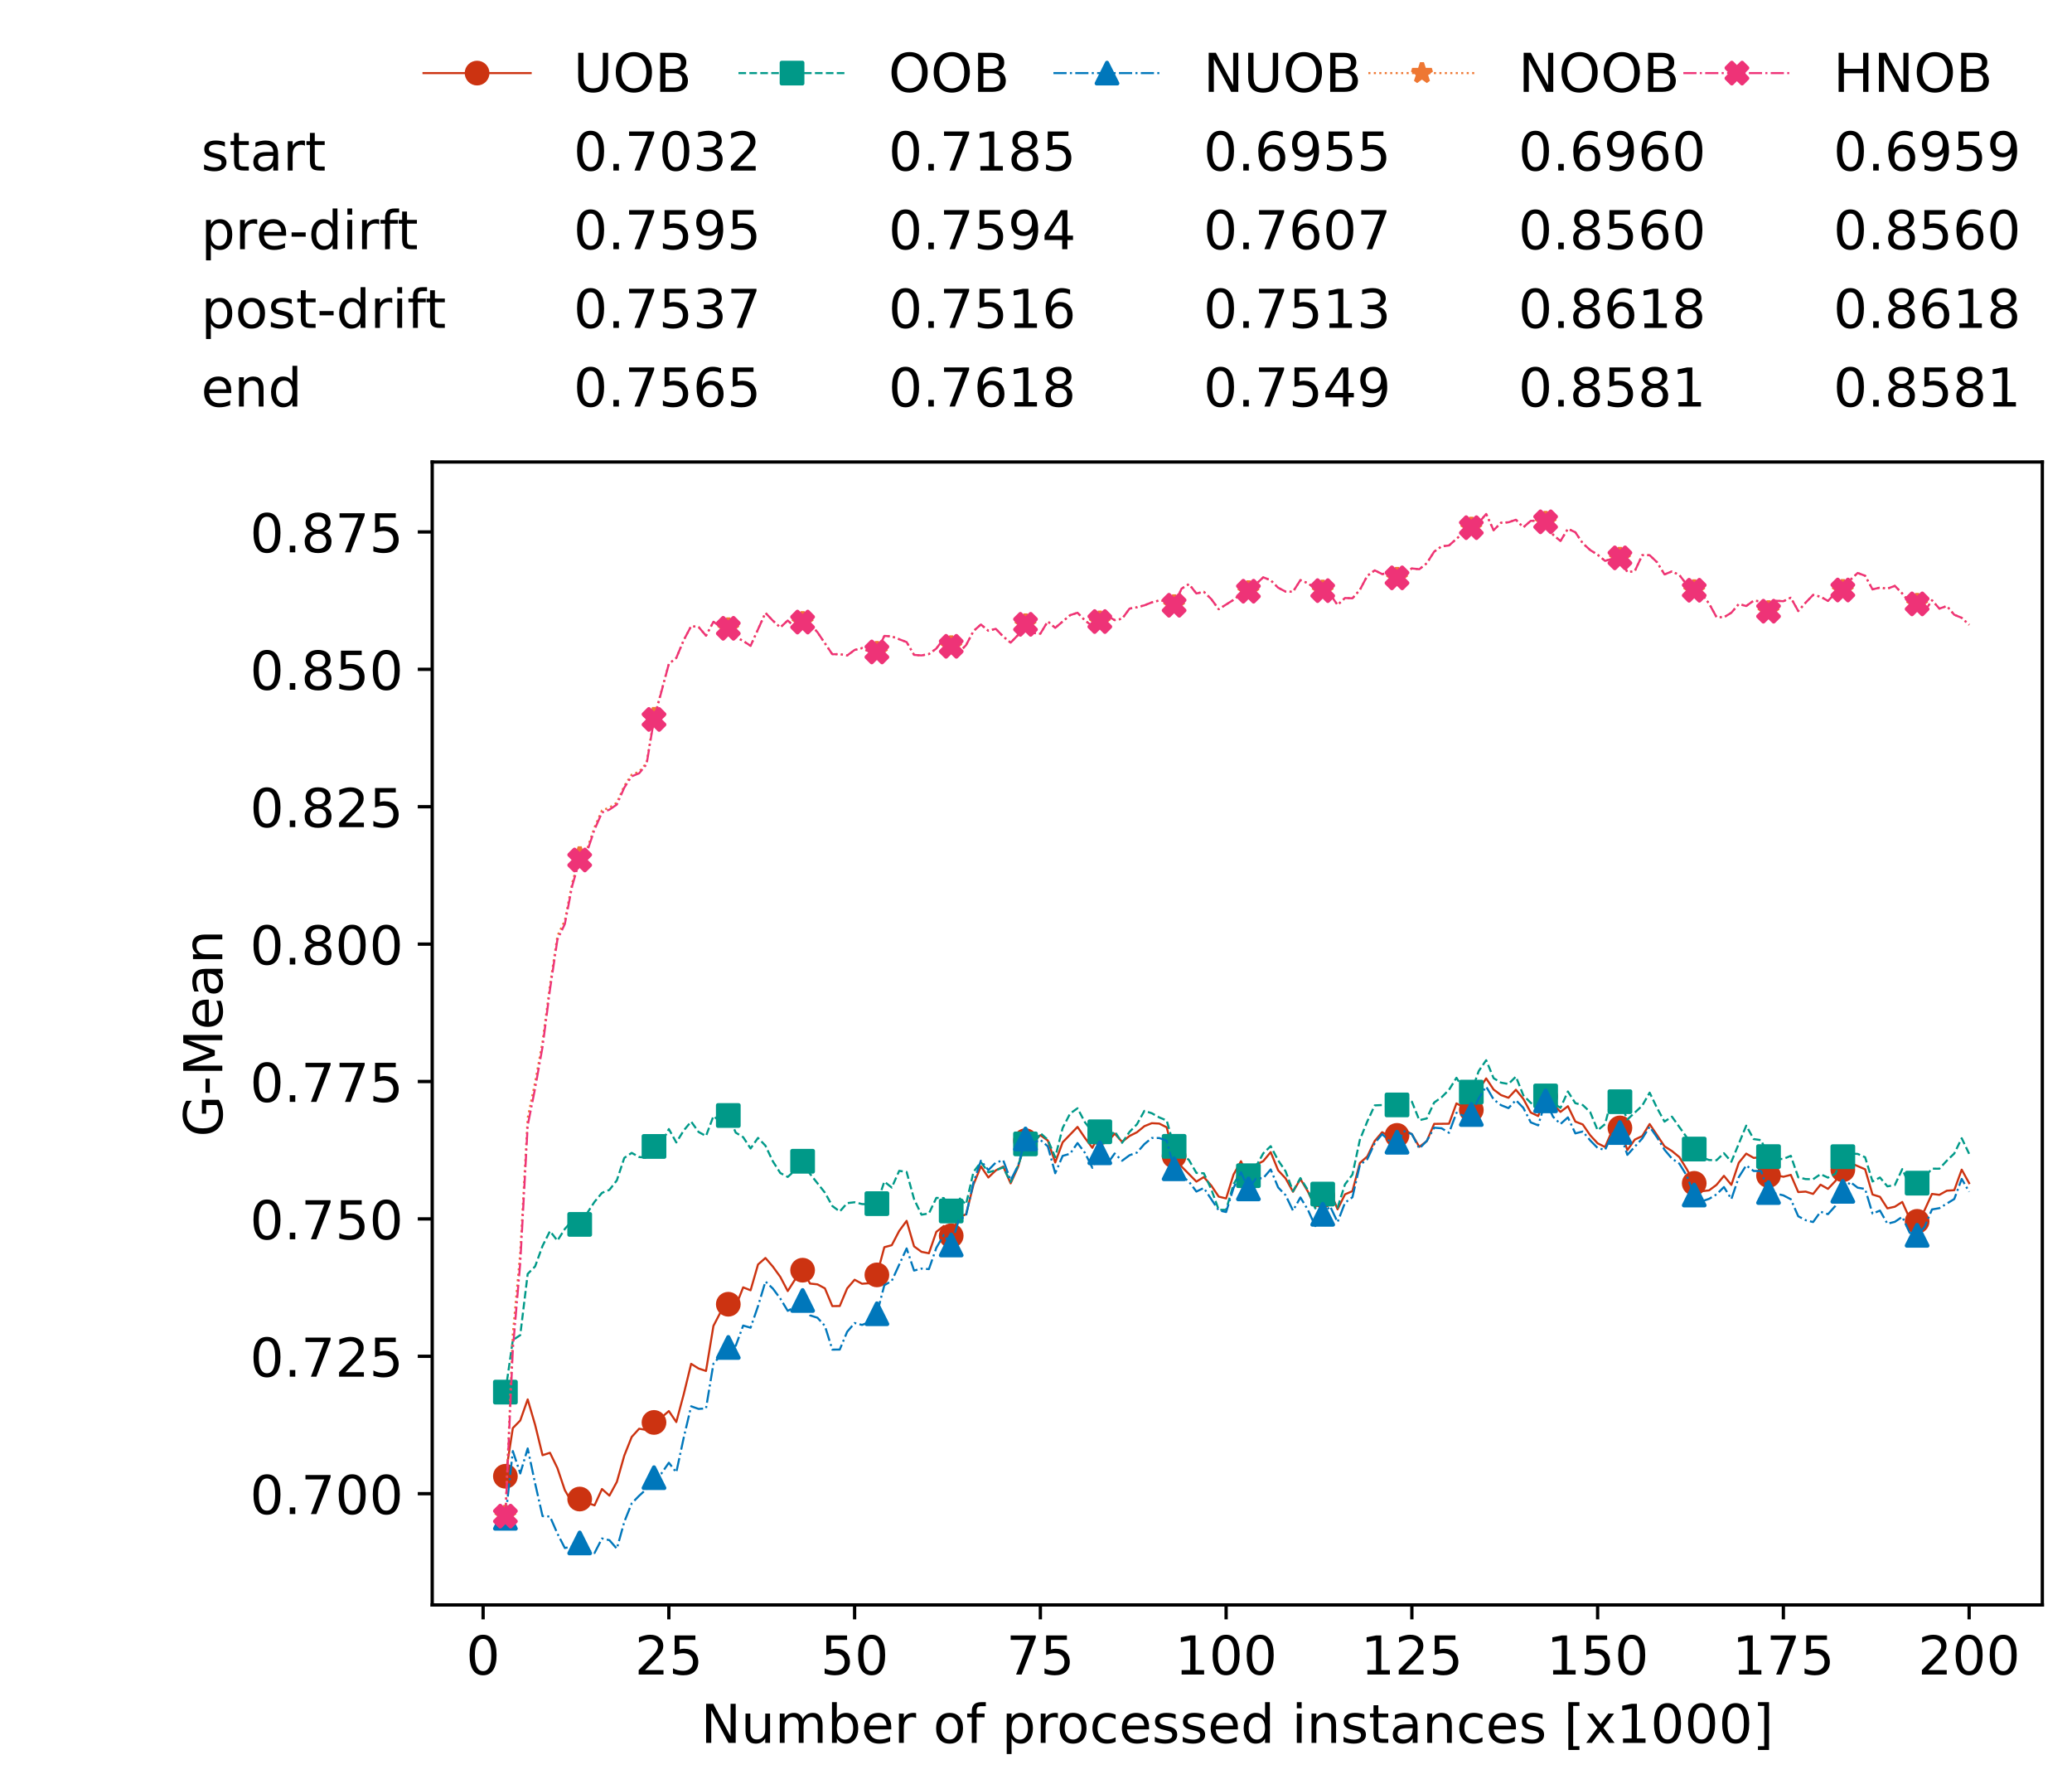 <?xml version="1.0" encoding="utf-8" standalone="no"?>
<!DOCTYPE svg PUBLIC "-//W3C//DTD SVG 1.1//EN"
  "http://www.w3.org/Graphics/SVG/1.1/DTD/svg11.dtd">
<!-- Created with matplotlib (https://matplotlib.org/) -->
<svg height="432.615pt" version="1.1" viewBox="0 0 502.65 432.615" width="502.65pt" xmlns="http://www.w3.org/2000/svg" xmlns:xlink="http://www.w3.org/1999/xlink">
 <defs>
  <style type="text/css">*{stroke-linecap:butt;stroke-linejoin:round;}</style>
 </defs>
 <g id="figure_1">
  <g id="patch_1">
   <path d="M 0 432.615 
L 502.65 432.615 
L 502.65 0 
L 0 0 
z
" style="fill:#ffffff;"/>
  </g>
  <g id="axes_1">
   <g id="patch_2">
    <path d="M 104.85 389.252 
L 495.45 389.252 
L 495.45 112.052 
L 104.85 112.052 
z
" style="fill:#ffffff;"/>
   </g>
   <g id="matplotlib.axis_1">
    <g id="xtick_1">
     <g id="line2d_1">
      <defs>
       <path d="M 0 0 
L 0 3.5 
" id="m67a1a7ab0a" style="stroke:#000000;stroke-width:0.8;"/>
      </defs>
      <g>
       <use style="stroke:#000000;stroke-width:0.8;" x="117.197" xlink:href="#m67a1a7ab0a" y="389.252"/>
      </g>
     </g>
     <g id="text_1">
      <!-- 0 -->
      <g transform="translate(113.061 406.13)scale(0.13 -0.13)">
       <defs>
        <path d="M 31.781 66.406 
Q 24.172 66.406 20.328 58.906 
Q 16.5 51.422 16.5 36.375 
Q 16.5 21.391 20.328 13.891 
Q 24.172 6.391 31.781 6.391 
Q 39.453 6.391 43.281 13.891 
Q 47.125 21.391 47.125 36.375 
Q 47.125 51.422 43.281 58.906 
Q 39.453 66.406 31.781 66.406 
z
M 31.781 74.219 
Q 44.047 74.219 50.516 64.516 
Q 56.984 54.828 56.984 36.375 
Q 56.984 17.969 50.516 8.266 
Q 44.047 -1.422 31.781 -1.422 
Q 19.531 -1.422 13.062 8.266 
Q 6.594 17.969 6.594 36.375 
Q 6.594 54.828 13.062 64.516 
Q 19.531 74.219 31.781 74.219 
z
" id="DejaVuSans-48"/>
       </defs>
       <use xlink:href="#DejaVuSans-48"/>
      </g>
     </g>
    </g>
    <g id="xtick_2">
     <g id="line2d_2">
      <g>
       <use style="stroke:#000000;stroke-width:0.8;" x="162.259" xlink:href="#m67a1a7ab0a" y="389.252"/>
      </g>
     </g>
     <g id="text_2">
      <!-- 25 -->
      <g transform="translate(153.988 406.13)scale(0.13 -0.13)">
       <defs>
        <path d="M 19.188 8.297 
L 53.609 8.297 
L 53.609 0 
L 7.328 0 
L 7.328 8.297 
Q 12.938 14.109 22.625 23.891 
Q 32.328 33.688 34.812 36.531 
Q 39.547 41.844 41.422 45.531 
Q 43.312 49.219 43.312 52.781 
Q 43.312 58.594 39.234 62.25 
Q 35.156 65.922 28.609 65.922 
Q 23.969 65.922 18.812 64.312 
Q 13.672 62.703 7.812 59.422 
L 7.812 69.391 
Q 13.766 71.781 18.938 73 
Q 24.125 74.219 28.422 74.219 
Q 39.75 74.219 46.484 68.547 
Q 53.219 62.891 53.219 53.422 
Q 53.219 48.922 51.531 44.891 
Q 49.859 40.875 45.406 35.406 
Q 44.188 33.984 37.641 27.219 
Q 31.109 20.453 19.188 8.297 
z
" id="DejaVuSans-50"/>
        <path d="M 10.797 72.906 
L 49.516 72.906 
L 49.516 64.594 
L 19.828 64.594 
L 19.828 46.734 
Q 21.969 47.469 24.109 47.828 
Q 26.266 48.188 28.422 48.188 
Q 40.625 48.188 47.75 41.5 
Q 54.891 34.812 54.891 23.391 
Q 54.891 11.625 47.562 5.094 
Q 40.234 -1.422 26.906 -1.422 
Q 22.312 -1.422 17.547 -0.641 
Q 12.797 0.141 7.719 1.703 
L 7.719 11.625 
Q 12.109 9.234 16.797 8.062 
Q 21.484 6.891 26.703 6.891 
Q 35.156 6.891 40.078 11.328 
Q 45.016 15.766 45.016 23.391 
Q 45.016 31 40.078 35.438 
Q 35.156 39.891 26.703 39.891 
Q 22.75 39.891 18.812 39.016 
Q 14.891 38.141 10.797 36.281 
z
" id="DejaVuSans-53"/>
       </defs>
       <use xlink:href="#DejaVuSans-50"/>
       <use x="63.623" xlink:href="#DejaVuSans-53"/>
      </g>
     </g>
    </g>
    <g id="xtick_3">
     <g id="line2d_3">
      <g>
       <use style="stroke:#000000;stroke-width:0.8;" x="207.322" xlink:href="#m67a1a7ab0a" y="389.252"/>
      </g>
     </g>
     <g id="text_3">
      <!-- 50 -->
      <g transform="translate(199.05 406.13)scale(0.13 -0.13)">
       <use xlink:href="#DejaVuSans-53"/>
       <use x="63.623" xlink:href="#DejaVuSans-48"/>
      </g>
     </g>
    </g>
    <g id="xtick_4">
     <g id="line2d_4">
      <g>
       <use style="stroke:#000000;stroke-width:0.8;" x="252.384" xlink:href="#m67a1a7ab0a" y="389.252"/>
      </g>
     </g>
     <g id="text_4">
      <!-- 75 -->
      <g transform="translate(244.113 406.13)scale(0.13 -0.13)">
       <defs>
        <path d="M 8.203 72.906 
L 55.078 72.906 
L 55.078 68.703 
L 28.609 0 
L 18.312 0 
L 43.219 64.594 
L 8.203 64.594 
z
" id="DejaVuSans-55"/>
       </defs>
       <use xlink:href="#DejaVuSans-55"/>
       <use x="63.623" xlink:href="#DejaVuSans-53"/>
      </g>
     </g>
    </g>
    <g id="xtick_5">
     <g id="line2d_5">
      <g>
       <use style="stroke:#000000;stroke-width:0.8;" x="297.446" xlink:href="#m67a1a7ab0a" y="389.252"/>
      </g>
     </g>
     <g id="text_5">
      <!-- 100 -->
      <g transform="translate(285.039 406.13)scale(0.13 -0.13)">
       <defs>
        <path d="M 12.406 8.297 
L 28.516 8.297 
L 28.516 63.922 
L 10.984 60.406 
L 10.984 69.391 
L 28.422 72.906 
L 38.281 72.906 
L 38.281 8.297 
L 54.391 8.297 
L 54.391 0 
L 12.406 0 
z
" id="DejaVuSans-49"/>
       </defs>
       <use xlink:href="#DejaVuSans-49"/>
       <use x="63.623" xlink:href="#DejaVuSans-48"/>
       <use x="127.246" xlink:href="#DejaVuSans-48"/>
      </g>
     </g>
    </g>
    <g id="xtick_6">
     <g id="line2d_6">
      <g>
       <use style="stroke:#000000;stroke-width:0.8;" x="342.509" xlink:href="#m67a1a7ab0a" y="389.252"/>
      </g>
     </g>
     <g id="text_6">
      <!-- 125 -->
      <g transform="translate(330.102 406.13)scale(0.13 -0.13)">
       <use xlink:href="#DejaVuSans-49"/>
       <use x="63.623" xlink:href="#DejaVuSans-50"/>
       <use x="127.246" xlink:href="#DejaVuSans-53"/>
      </g>
     </g>
    </g>
    <g id="xtick_7">
     <g id="line2d_7">
      <g>
       <use style="stroke:#000000;stroke-width:0.8;" x="387.571" xlink:href="#m67a1a7ab0a" y="389.252"/>
      </g>
     </g>
     <g id="text_7">
      <!-- 150 -->
      <g transform="translate(375.164 406.13)scale(0.13 -0.13)">
       <use xlink:href="#DejaVuSans-49"/>
       <use x="63.623" xlink:href="#DejaVuSans-53"/>
       <use x="127.246" xlink:href="#DejaVuSans-48"/>
      </g>
     </g>
    </g>
    <g id="xtick_8">
     <g id="line2d_8">
      <g>
       <use style="stroke:#000000;stroke-width:0.8;" x="432.633" xlink:href="#m67a1a7ab0a" y="389.252"/>
      </g>
     </g>
     <g id="text_8">
      <!-- 175 -->
      <g transform="translate(420.226 406.13)scale(0.13 -0.13)">
       <use xlink:href="#DejaVuSans-49"/>
       <use x="63.623" xlink:href="#DejaVuSans-55"/>
       <use x="127.246" xlink:href="#DejaVuSans-53"/>
      </g>
     </g>
    </g>
    <g id="xtick_9">
     <g id="line2d_9">
      <g>
       <use style="stroke:#000000;stroke-width:0.8;" x="477.695" xlink:href="#m67a1a7ab0a" y="389.252"/>
      </g>
     </g>
     <g id="text_9">
      <!-- 200 -->
      <g transform="translate(465.289 406.13)scale(0.13 -0.13)">
       <use xlink:href="#DejaVuSans-50"/>
       <use x="63.623" xlink:href="#DejaVuSans-48"/>
       <use x="127.246" xlink:href="#DejaVuSans-48"/>
      </g>
     </g>
    </g>
    <g id="text_10">
     <!-- Number of processed instances [x1000] -->
     <g transform="translate(170.025 422.711)scale(0.13 -0.13)">
      <defs>
       <path d="M 9.812 72.906 
L 23.094 72.906 
L 55.422 11.922 
L 55.422 72.906 
L 64.984 72.906 
L 64.984 0 
L 51.703 0 
L 19.391 60.984 
L 19.391 0 
L 9.812 0 
z
" id="DejaVuSans-78"/>
       <path d="M 8.5 21.578 
L 8.5 54.688 
L 17.484 54.688 
L 17.484 21.922 
Q 17.484 14.156 20.5 10.266 
Q 23.531 6.391 29.594 6.391 
Q 36.859 6.391 41.078 11.031 
Q 45.312 15.672 45.312 23.688 
L 45.312 54.688 
L 54.297 54.688 
L 54.297 0 
L 45.312 0 
L 45.312 8.406 
Q 42.047 3.422 37.719 1 
Q 33.406 -1.422 27.688 -1.422 
Q 18.266 -1.422 13.375 4.438 
Q 8.5 10.297 8.5 21.578 
z
M 31.109 56 
z
" id="DejaVuSans-117"/>
       <path d="M 52 44.188 
Q 55.375 50.25 60.062 53.125 
Q 64.75 56 71.094 56 
Q 79.641 56 84.281 50.016 
Q 88.922 44.047 88.922 33.016 
L 88.922 0 
L 79.891 0 
L 79.891 32.719 
Q 79.891 40.578 77.094 44.375 
Q 74.312 48.188 68.609 48.188 
Q 61.625 48.188 57.562 43.547 
Q 53.516 38.922 53.516 30.906 
L 53.516 0 
L 44.484 0 
L 44.484 32.719 
Q 44.484 40.625 41.703 44.406 
Q 38.922 48.188 33.109 48.188 
Q 26.219 48.188 22.156 43.531 
Q 18.109 38.875 18.109 30.906 
L 18.109 0 
L 9.078 0 
L 9.078 54.688 
L 18.109 54.688 
L 18.109 46.188 
Q 21.188 51.219 25.484 53.609 
Q 29.781 56 35.688 56 
Q 41.656 56 45.828 52.969 
Q 50 49.953 52 44.188 
z
" id="DejaVuSans-109"/>
       <path d="M 48.688 27.297 
Q 48.688 37.203 44.609 42.844 
Q 40.531 48.484 33.406 48.484 
Q 26.266 48.484 22.188 42.844 
Q 18.109 37.203 18.109 27.297 
Q 18.109 17.391 22.188 11.75 
Q 26.266 6.109 33.406 6.109 
Q 40.531 6.109 44.609 11.75 
Q 48.688 17.391 48.688 27.297 
z
M 18.109 46.391 
Q 20.953 51.266 25.266 53.625 
Q 29.594 56 35.594 56 
Q 45.562 56 51.781 48.094 
Q 58.016 40.188 58.016 27.297 
Q 58.016 14.406 51.781 6.484 
Q 45.562 -1.422 35.594 -1.422 
Q 29.594 -1.422 25.266 0.953 
Q 20.953 3.328 18.109 8.203 
L 18.109 0 
L 9.078 0 
L 9.078 75.984 
L 18.109 75.984 
z
" id="DejaVuSans-98"/>
       <path d="M 56.203 29.594 
L 56.203 25.203 
L 14.891 25.203 
Q 15.484 15.922 20.484 11.062 
Q 25.484 6.203 34.422 6.203 
Q 39.594 6.203 44.453 7.469 
Q 49.312 8.734 54.109 11.281 
L 54.109 2.781 
Q 49.266 0.734 44.188 -0.344 
Q 39.109 -1.422 33.891 -1.422 
Q 20.797 -1.422 13.156 6.188 
Q 5.516 13.812 5.516 26.812 
Q 5.516 40.234 12.766 48.109 
Q 20.016 56 32.328 56 
Q 43.359 56 49.781 48.891 
Q 56.203 41.797 56.203 29.594 
z
M 47.219 32.234 
Q 47.125 39.594 43.094 43.984 
Q 39.062 48.391 32.422 48.391 
Q 24.906 48.391 20.391 44.141 
Q 15.875 39.891 15.188 32.172 
z
" id="DejaVuSans-101"/>
       <path d="M 41.109 46.297 
Q 39.594 47.172 37.812 47.578 
Q 36.031 48 33.891 48 
Q 26.266 48 22.188 43.047 
Q 18.109 38.094 18.109 28.812 
L 18.109 0 
L 9.078 0 
L 9.078 54.688 
L 18.109 54.688 
L 18.109 46.188 
Q 20.953 51.172 25.484 53.578 
Q 30.031 56 36.531 56 
Q 37.453 56 38.578 55.875 
Q 39.703 55.766 41.062 55.516 
z
" id="DejaVuSans-114"/>
       <path id="DejaVuSans-32"/>
       <path d="M 30.609 48.391 
Q 23.391 48.391 19.188 42.75 
Q 14.984 37.109 14.984 27.297 
Q 14.984 17.484 19.156 11.844 
Q 23.344 6.203 30.609 6.203 
Q 37.797 6.203 41.984 11.859 
Q 46.188 17.531 46.188 27.297 
Q 46.188 37.016 41.984 42.703 
Q 37.797 48.391 30.609 48.391 
z
M 30.609 56 
Q 42.328 56 49.016 48.375 
Q 55.719 40.766 55.719 27.297 
Q 55.719 13.875 49.016 6.219 
Q 42.328 -1.422 30.609 -1.422 
Q 18.844 -1.422 12.172 6.219 
Q 5.516 13.875 5.516 27.297 
Q 5.516 40.766 12.172 48.375 
Q 18.844 56 30.609 56 
z
" id="DejaVuSans-111"/>
       <path d="M 37.109 75.984 
L 37.109 68.5 
L 28.516 68.5 
Q 23.688 68.5 21.797 66.547 
Q 19.922 64.594 19.922 59.516 
L 19.922 54.688 
L 34.719 54.688 
L 34.719 47.703 
L 19.922 47.703 
L 19.922 0 
L 10.891 0 
L 10.891 47.703 
L 2.297 47.703 
L 2.297 54.688 
L 10.891 54.688 
L 10.891 58.5 
Q 10.891 67.625 15.141 71.797 
Q 19.391 75.984 28.609 75.984 
z
" id="DejaVuSans-102"/>
       <path d="M 18.109 8.203 
L 18.109 -20.797 
L 9.078 -20.797 
L 9.078 54.688 
L 18.109 54.688 
L 18.109 46.391 
Q 20.953 51.266 25.266 53.625 
Q 29.594 56 35.594 56 
Q 45.562 56 51.781 48.094 
Q 58.016 40.188 58.016 27.297 
Q 58.016 14.406 51.781 6.484 
Q 45.562 -1.422 35.594 -1.422 
Q 29.594 -1.422 25.266 0.953 
Q 20.953 3.328 18.109 8.203 
z
M 48.688 27.297 
Q 48.688 37.203 44.609 42.844 
Q 40.531 48.484 33.406 48.484 
Q 26.266 48.484 22.188 42.844 
Q 18.109 37.203 18.109 27.297 
Q 18.109 17.391 22.188 11.75 
Q 26.266 6.109 33.406 6.109 
Q 40.531 6.109 44.609 11.75 
Q 48.688 17.391 48.688 27.297 
z
" id="DejaVuSans-112"/>
       <path d="M 48.781 52.594 
L 48.781 44.188 
Q 44.969 46.297 41.141 47.344 
Q 37.312 48.391 33.406 48.391 
Q 24.656 48.391 19.812 42.844 
Q 14.984 37.312 14.984 27.297 
Q 14.984 17.281 19.812 11.734 
Q 24.656 6.203 33.406 6.203 
Q 37.312 6.203 41.141 7.25 
Q 44.969 8.297 48.781 10.406 
L 48.781 2.094 
Q 45.016 0.344 40.984 -0.531 
Q 36.969 -1.422 32.422 -1.422 
Q 20.062 -1.422 12.781 6.344 
Q 5.516 14.109 5.516 27.297 
Q 5.516 40.672 12.859 48.328 
Q 20.219 56 33.016 56 
Q 37.156 56 41.109 55.141 
Q 45.062 54.297 48.781 52.594 
z
" id="DejaVuSans-99"/>
       <path d="M 44.281 53.078 
L 44.281 44.578 
Q 40.484 46.531 36.375 47.5 
Q 32.281 48.484 27.875 48.484 
Q 21.188 48.484 17.844 46.438 
Q 14.5 44.391 14.5 40.281 
Q 14.5 37.156 16.891 35.375 
Q 19.281 33.594 26.516 31.984 
L 29.594 31.297 
Q 39.156 29.25 43.188 25.516 
Q 47.219 21.781 47.219 15.094 
Q 47.219 7.469 41.188 3.016 
Q 35.156 -1.422 24.609 -1.422 
Q 20.219 -1.422 15.453 -0.562 
Q 10.688 0.297 5.422 2 
L 5.422 11.281 
Q 10.406 8.688 15.234 7.391 
Q 20.062 6.109 24.812 6.109 
Q 31.156 6.109 34.562 8.281 
Q 37.984 10.453 37.984 14.406 
Q 37.984 18.062 35.516 20.016 
Q 33.062 21.969 24.703 23.781 
L 21.578 24.516 
Q 13.234 26.266 9.516 29.906 
Q 5.812 33.547 5.812 39.891 
Q 5.812 47.609 11.281 51.797 
Q 16.75 56 26.812 56 
Q 31.781 56 36.172 55.266 
Q 40.578 54.547 44.281 53.078 
z
" id="DejaVuSans-115"/>
       <path d="M 45.406 46.391 
L 45.406 75.984 
L 54.391 75.984 
L 54.391 0 
L 45.406 0 
L 45.406 8.203 
Q 42.578 3.328 38.25 0.953 
Q 33.938 -1.422 27.875 -1.422 
Q 17.969 -1.422 11.734 6.484 
Q 5.516 14.406 5.516 27.297 
Q 5.516 40.188 11.734 48.094 
Q 17.969 56 27.875 56 
Q 33.938 56 38.25 53.625 
Q 42.578 51.266 45.406 46.391 
z
M 14.797 27.297 
Q 14.797 17.391 18.875 11.75 
Q 22.953 6.109 30.078 6.109 
Q 37.203 6.109 41.297 11.75 
Q 45.406 17.391 45.406 27.297 
Q 45.406 37.203 41.297 42.844 
Q 37.203 48.484 30.078 48.484 
Q 22.953 48.484 18.875 42.844 
Q 14.797 37.203 14.797 27.297 
z
" id="DejaVuSans-100"/>
       <path d="M 9.422 54.688 
L 18.406 54.688 
L 18.406 0 
L 9.422 0 
z
M 9.422 75.984 
L 18.406 75.984 
L 18.406 64.594 
L 9.422 64.594 
z
" id="DejaVuSans-105"/>
       <path d="M 54.891 33.016 
L 54.891 0 
L 45.906 0 
L 45.906 32.719 
Q 45.906 40.484 42.875 44.328 
Q 39.844 48.188 33.797 48.188 
Q 26.516 48.188 22.312 43.547 
Q 18.109 38.922 18.109 30.906 
L 18.109 0 
L 9.078 0 
L 9.078 54.688 
L 18.109 54.688 
L 18.109 46.188 
Q 21.344 51.125 25.703 53.562 
Q 30.078 56 35.797 56 
Q 45.219 56 50.047 50.172 
Q 54.891 44.344 54.891 33.016 
z
" id="DejaVuSans-110"/>
       <path d="M 18.312 70.219 
L 18.312 54.688 
L 36.812 54.688 
L 36.812 47.703 
L 18.312 47.703 
L 18.312 18.016 
Q 18.312 11.328 20.141 9.422 
Q 21.969 7.516 27.594 7.516 
L 36.812 7.516 
L 36.812 0 
L 27.594 0 
Q 17.188 0 13.234 3.875 
Q 9.281 7.766 9.281 18.016 
L 9.281 47.703 
L 2.688 47.703 
L 2.688 54.688 
L 9.281 54.688 
L 9.281 70.219 
z
" id="DejaVuSans-116"/>
       <path d="M 34.281 27.484 
Q 23.391 27.484 19.188 25 
Q 14.984 22.516 14.984 16.5 
Q 14.984 11.719 18.141 8.906 
Q 21.297 6.109 26.703 6.109 
Q 34.188 6.109 38.703 11.406 
Q 43.219 16.703 43.219 25.484 
L 43.219 27.484 
z
M 52.203 31.203 
L 52.203 0 
L 43.219 0 
L 43.219 8.297 
Q 40.141 3.328 35.547 0.953 
Q 30.953 -1.422 24.312 -1.422 
Q 15.922 -1.422 10.953 3.297 
Q 6 8.016 6 15.922 
Q 6 25.141 12.172 29.828 
Q 18.359 34.516 30.609 34.516 
L 43.219 34.516 
L 43.219 35.406 
Q 43.219 41.609 39.141 45 
Q 35.062 48.391 27.688 48.391 
Q 23 48.391 18.547 47.266 
Q 14.109 46.141 10.016 43.891 
L 10.016 52.203 
Q 14.938 54.109 19.578 55.047 
Q 24.219 56 28.609 56 
Q 40.484 56 46.344 49.844 
Q 52.203 43.703 52.203 31.203 
z
" id="DejaVuSans-97"/>
       <path d="M 8.594 75.984 
L 29.297 75.984 
L 29.297 69 
L 17.578 69 
L 17.578 -6.203 
L 29.297 -6.203 
L 29.297 -13.188 
L 8.594 -13.188 
z
" id="DejaVuSans-91"/>
       <path d="M 54.891 54.688 
L 35.109 28.078 
L 55.906 0 
L 45.312 0 
L 29.391 21.484 
L 13.484 0 
L 2.875 0 
L 24.125 28.609 
L 4.688 54.688 
L 15.281 54.688 
L 29.781 35.203 
L 44.281 54.688 
z
" id="DejaVuSans-120"/>
       <path d="M 30.422 75.984 
L 30.422 -13.188 
L 9.719 -13.188 
L 9.719 -6.203 
L 21.391 -6.203 
L 21.391 69 
L 9.719 69 
L 9.719 75.984 
z
" id="DejaVuSans-93"/>
      </defs>
      <use xlink:href="#DejaVuSans-78"/>
      <use x="74.805" xlink:href="#DejaVuSans-117"/>
      <use x="138.184" xlink:href="#DejaVuSans-109"/>
      <use x="235.596" xlink:href="#DejaVuSans-98"/>
      <use x="299.072" xlink:href="#DejaVuSans-101"/>
      <use x="360.596" xlink:href="#DejaVuSans-114"/>
      <use x="401.709" xlink:href="#DejaVuSans-32"/>
      <use x="433.496" xlink:href="#DejaVuSans-111"/>
      <use x="494.678" xlink:href="#DejaVuSans-102"/>
      <use x="529.883" xlink:href="#DejaVuSans-32"/>
      <use x="561.67" xlink:href="#DejaVuSans-112"/>
      <use x="625.146" xlink:href="#DejaVuSans-114"/>
      <use x="664.01" xlink:href="#DejaVuSans-111"/>
      <use x="725.191" xlink:href="#DejaVuSans-99"/>
      <use x="780.172" xlink:href="#DejaVuSans-101"/>
      <use x="841.695" xlink:href="#DejaVuSans-115"/>
      <use x="893.795" xlink:href="#DejaVuSans-115"/>
      <use x="945.895" xlink:href="#DejaVuSans-101"/>
      <use x="1007.418" xlink:href="#DejaVuSans-100"/>
      <use x="1070.895" xlink:href="#DejaVuSans-32"/>
      <use x="1102.682" xlink:href="#DejaVuSans-105"/>
      <use x="1130.465" xlink:href="#DejaVuSans-110"/>
      <use x="1193.844" xlink:href="#DejaVuSans-115"/>
      <use x="1245.943" xlink:href="#DejaVuSans-116"/>
      <use x="1285.152" xlink:href="#DejaVuSans-97"/>
      <use x="1346.432" xlink:href="#DejaVuSans-110"/>
      <use x="1409.811" xlink:href="#DejaVuSans-99"/>
      <use x="1464.791" xlink:href="#DejaVuSans-101"/>
      <use x="1526.314" xlink:href="#DejaVuSans-115"/>
      <use x="1578.414" xlink:href="#DejaVuSans-32"/>
      <use x="1610.201" xlink:href="#DejaVuSans-91"/>
      <use x="1649.215" xlink:href="#DejaVuSans-120"/>
      <use x="1708.395" xlink:href="#DejaVuSans-49"/>
      <use x="1772.018" xlink:href="#DejaVuSans-48"/>
      <use x="1835.641" xlink:href="#DejaVuSans-48"/>
      <use x="1899.264" xlink:href="#DejaVuSans-48"/>
      <use x="1962.887" xlink:href="#DejaVuSans-93"/>
     </g>
    </g>
   </g>
   <g id="matplotlib.axis_2">
    <g id="ytick_1">
     <g id="line2d_10">
      <defs>
       <path d="M 0 0 
L -3.5 0 
" id="m2f59552afa" style="stroke:#000000;stroke-width:0.8;"/>
      </defs>
      <g>
       <use style="stroke:#000000;stroke-width:0.8;" x="104.85" xlink:href="#m2f59552afa" y="362.272"/>
      </g>
     </g>
     <g id="text_11">
      <!-- 0.700 -->
      <g transform="translate(60.633 367.211)scale(0.13 -0.13)">
       <defs>
        <path d="M 10.688 12.406 
L 21 12.406 
L 21 0 
L 10.688 0 
z
" id="DejaVuSans-46"/>
       </defs>
       <use xlink:href="#DejaVuSans-48"/>
       <use x="63.623" xlink:href="#DejaVuSans-46"/>
       <use x="95.41" xlink:href="#DejaVuSans-55"/>
       <use x="159.033" xlink:href="#DejaVuSans-48"/>
       <use x="222.656" xlink:href="#DejaVuSans-48"/>
      </g>
     </g>
    </g>
    <g id="ytick_2">
     <g id="line2d_11">
      <g>
       <use style="stroke:#000000;stroke-width:0.8;" x="104.85" xlink:href="#m2f59552afa" y="328.95"/>
      </g>
     </g>
     <g id="text_12">
      <!-- 0.725 -->
      <g transform="translate(60.633 333.889)scale(0.13 -0.13)">
       <use xlink:href="#DejaVuSans-48"/>
       <use x="63.623" xlink:href="#DejaVuSans-46"/>
       <use x="95.41" xlink:href="#DejaVuSans-55"/>
       <use x="159.033" xlink:href="#DejaVuSans-50"/>
       <use x="222.656" xlink:href="#DejaVuSans-53"/>
      </g>
     </g>
    </g>
    <g id="ytick_3">
     <g id="line2d_12">
      <g>
       <use style="stroke:#000000;stroke-width:0.8;" x="104.85" xlink:href="#m2f59552afa" y="295.628"/>
      </g>
     </g>
     <g id="text_13">
      <!-- 0.750 -->
      <g transform="translate(60.633 300.567)scale(0.13 -0.13)">
       <use xlink:href="#DejaVuSans-48"/>
       <use x="63.623" xlink:href="#DejaVuSans-46"/>
       <use x="95.41" xlink:href="#DejaVuSans-55"/>
       <use x="159.033" xlink:href="#DejaVuSans-53"/>
       <use x="222.656" xlink:href="#DejaVuSans-48"/>
      </g>
     </g>
    </g>
    <g id="ytick_4">
     <g id="line2d_13">
      <g>
       <use style="stroke:#000000;stroke-width:0.8;" x="104.85" xlink:href="#m2f59552afa" y="262.306"/>
      </g>
     </g>
     <g id="text_14">
      <!-- 0.775 -->
      <g transform="translate(60.633 267.245)scale(0.13 -0.13)">
       <use xlink:href="#DejaVuSans-48"/>
       <use x="63.623" xlink:href="#DejaVuSans-46"/>
       <use x="95.41" xlink:href="#DejaVuSans-55"/>
       <use x="159.033" xlink:href="#DejaVuSans-55"/>
       <use x="222.656" xlink:href="#DejaVuSans-53"/>
      </g>
     </g>
    </g>
    <g id="ytick_5">
     <g id="line2d_14">
      <g>
       <use style="stroke:#000000;stroke-width:0.8;" x="104.85" xlink:href="#m2f59552afa" y="228.984"/>
      </g>
     </g>
     <g id="text_15">
      <!-- 0.800 -->
      <g transform="translate(60.633 233.923)scale(0.13 -0.13)">
       <defs>
        <path d="M 31.781 34.625 
Q 24.75 34.625 20.719 30.859 
Q 16.703 27.094 16.703 20.516 
Q 16.703 13.922 20.719 10.156 
Q 24.75 6.391 31.781 6.391 
Q 38.812 6.391 42.859 10.172 
Q 46.922 13.969 46.922 20.516 
Q 46.922 27.094 42.891 30.859 
Q 38.875 34.625 31.781 34.625 
z
M 21.922 38.812 
Q 15.578 40.375 12.031 44.719 
Q 8.5 49.078 8.5 55.328 
Q 8.5 64.062 14.719 69.141 
Q 20.953 74.219 31.781 74.219 
Q 42.672 74.219 48.875 69.141 
Q 55.078 64.062 55.078 55.328 
Q 55.078 49.078 51.531 44.719 
Q 48 40.375 41.703 38.812 
Q 48.828 37.156 52.797 32.312 
Q 56.781 27.484 56.781 20.516 
Q 56.781 9.906 50.312 4.234 
Q 43.844 -1.422 31.781 -1.422 
Q 19.734 -1.422 13.25 4.234 
Q 6.781 9.906 6.781 20.516 
Q 6.781 27.484 10.781 32.312 
Q 14.797 37.156 21.922 38.812 
z
M 18.312 54.391 
Q 18.312 48.734 21.844 45.562 
Q 25.391 42.391 31.781 42.391 
Q 38.141 42.391 41.719 45.562 
Q 45.312 48.734 45.312 54.391 
Q 45.312 60.062 41.719 63.234 
Q 38.141 66.406 31.781 66.406 
Q 25.391 66.406 21.844 63.234 
Q 18.312 60.062 18.312 54.391 
z
" id="DejaVuSans-56"/>
       </defs>
       <use xlink:href="#DejaVuSans-48"/>
       <use x="63.623" xlink:href="#DejaVuSans-46"/>
       <use x="95.41" xlink:href="#DejaVuSans-56"/>
       <use x="159.033" xlink:href="#DejaVuSans-48"/>
       <use x="222.656" xlink:href="#DejaVuSans-48"/>
      </g>
     </g>
    </g>
    <g id="ytick_6">
     <g id="line2d_15">
      <g>
       <use style="stroke:#000000;stroke-width:0.8;" x="104.85" xlink:href="#m2f59552afa" y="195.662"/>
      </g>
     </g>
     <g id="text_16">
      <!-- 0.825 -->
      <g transform="translate(60.633 200.6)scale(0.13 -0.13)">
       <use xlink:href="#DejaVuSans-48"/>
       <use x="63.623" xlink:href="#DejaVuSans-46"/>
       <use x="95.41" xlink:href="#DejaVuSans-56"/>
       <use x="159.033" xlink:href="#DejaVuSans-50"/>
       <use x="222.656" xlink:href="#DejaVuSans-53"/>
      </g>
     </g>
    </g>
    <g id="ytick_7">
     <g id="line2d_16">
      <g>
       <use style="stroke:#000000;stroke-width:0.8;" x="104.85" xlink:href="#m2f59552afa" y="162.339"/>
      </g>
     </g>
     <g id="text_17">
      <!-- 0.850 -->
      <g transform="translate(60.633 167.278)scale(0.13 -0.13)">
       <use xlink:href="#DejaVuSans-48"/>
       <use x="63.623" xlink:href="#DejaVuSans-46"/>
       <use x="95.41" xlink:href="#DejaVuSans-56"/>
       <use x="159.033" xlink:href="#DejaVuSans-53"/>
       <use x="222.656" xlink:href="#DejaVuSans-48"/>
      </g>
     </g>
    </g>
    <g id="ytick_8">
     <g id="line2d_17">
      <g>
       <use style="stroke:#000000;stroke-width:0.8;" x="104.85" xlink:href="#m2f59552afa" y="129.017"/>
      </g>
     </g>
     <g id="text_18">
      <!-- 0.875 -->
      <g transform="translate(60.633 133.956)scale(0.13 -0.13)">
       <use xlink:href="#DejaVuSans-48"/>
       <use x="63.623" xlink:href="#DejaVuSans-46"/>
       <use x="95.41" xlink:href="#DejaVuSans-56"/>
       <use x="159.033" xlink:href="#DejaVuSans-55"/>
       <use x="222.656" xlink:href="#DejaVuSans-53"/>
      </g>
     </g>
    </g>
    <g id="text_19">
     <!-- G-Mean -->
     <g transform="translate(53.93 275.744)rotate(-90)scale(0.13 -0.13)">
      <defs>
       <path d="M 59.516 10.406 
L 59.516 29.984 
L 43.406 29.984 
L 43.406 38.094 
L 69.281 38.094 
L 69.281 6.781 
Q 63.578 2.734 56.688 0.656 
Q 49.812 -1.422 42 -1.422 
Q 24.906 -1.422 15.25 8.562 
Q 5.609 18.562 5.609 36.375 
Q 5.609 54.25 15.25 64.234 
Q 24.906 74.219 42 74.219 
Q 49.125 74.219 55.547 72.453 
Q 61.969 70.703 67.391 67.281 
L 67.391 56.781 
Q 61.922 61.422 55.766 63.766 
Q 49.609 66.109 42.828 66.109 
Q 29.438 66.109 22.719 58.641 
Q 16.016 51.172 16.016 36.375 
Q 16.016 21.625 22.719 14.156 
Q 29.438 6.688 42.828 6.688 
Q 48.047 6.688 52.141 7.594 
Q 56.25 8.5 59.516 10.406 
z
" id="DejaVuSans-71"/>
       <path d="M 4.891 31.391 
L 31.203 31.391 
L 31.203 23.391 
L 4.891 23.391 
z
" id="DejaVuSans-45"/>
       <path d="M 9.812 72.906 
L 24.516 72.906 
L 43.109 23.297 
L 61.812 72.906 
L 76.516 72.906 
L 76.516 0 
L 66.891 0 
L 66.891 64.016 
L 48.094 14.016 
L 38.188 14.016 
L 19.391 64.016 
L 19.391 0 
L 9.812 0 
z
" id="DejaVuSans-77"/>
      </defs>
      <use xlink:href="#DejaVuSans-71"/>
      <use x="77.49" xlink:href="#DejaVuSans-45"/>
      <use x="113.574" xlink:href="#DejaVuSans-77"/>
      <use x="199.854" xlink:href="#DejaVuSans-101"/>
      <use x="261.377" xlink:href="#DejaVuSans-97"/>
      <use x="322.656" xlink:href="#DejaVuSans-110"/>
     </g>
    </g>
   </g>
   <g id="line2d_18"/>
   <g id="line2d_19"/>
   <g id="line2d_20"/>
   <g id="line2d_21"/>
   <g id="line2d_22"/>
   <g id="line2d_23">
    <path clip-path="url(#pded829996d)" d="M 122.605 358.043 
L 124.407 346.362 
L 126.21 344.519 
L 128.012 339.401 
L 129.815 345.567 
L 131.617 352.939 
L 133.419 352.349 
L 135.222 356.065 
L 137.024 361.414 
L 138.827 364.512 
L 140.629 363.569 
L 142.432 364.479 
L 144.234 365.1 
L 146.037 361.135 
L 147.839 362.743 
L 149.642 359.408 
L 151.444 353.038 
L 153.247 348.503 
L 155.049 346.517 
L 156.852 346.809 
L 158.654 344.989 
L 160.457 343.791 
L 162.259 342.232 
L 164.062 344.894 
L 165.864 338.164 
L 167.667 330.773 
L 169.469 331.91 
L 171.272 332.501 
L 173.074 321.577 
L 174.877 318.101 
L 176.679 316.323 
L 178.482 316.828 
L 180.284 312.226 
L 182.087 312.938 
L 183.889 306.679 
L 185.692 305.101 
L 187.494 307.204 
L 189.297 309.688 
L 191.099 313.125 
L 192.902 310.283 
L 194.704 308.063 
L 196.507 311.309 
L 198.309 311.503 
L 200.112 312.463 
L 201.914 316.778 
L 203.717 316.753 
L 205.519 312.479 
L 207.322 310.38 
L 209.124 311.351 
L 210.927 311.225 
L 212.729 309.205 
L 214.532 302.489 
L 216.334 302.001 
L 218.137 298.542 
L 219.939 296.095 
L 221.742 302.28 
L 223.544 303.611 
L 225.347 303.963 
L 227.149 298.757 
L 228.952 297.352 
L 230.754 299.718 
L 232.557 295.276 
L 234.359 294.504 
L 236.162 287.29 
L 237.964 282.875 
L 239.767 285.583 
L 241.569 283.867 
L 243.372 282.928 
L 245.174 287 
L 246.976 283.03 
L 248.779 276.655 
L 250.581 276.995 
L 252.384 275.321 
L 254.186 276.61 
L 255.989 281.948 
L 257.791 277.05 
L 261.396 273.314 
L 263.199 275.983 
L 265.001 278.389 
L 266.804 274.73 
L 268.606 277.111 
L 270.409 274.938 
L 272.211 276.942 
L 274.014 275.513 
L 275.816 274.609 
L 277.619 273.139 
L 279.421 272.409 
L 281.224 272.508 
L 283.026 273.411 
L 284.829 280.4 
L 286.631 282.923 
L 290.236 286.581 
L 292.039 285.481 
L 293.841 287.532 
L 295.644 290.219 
L 297.446 290.661 
L 299.249 284.858 
L 301.051 281.639 
L 302.854 285.735 
L 304.656 282.533 
L 306.459 281.603 
L 308.261 279.427 
L 310.064 283.846 
L 311.866 285.781 
L 313.669 289.045 
L 315.471 285.948 
L 317.274 288.967 
L 319.076 292.797 
L 320.879 290.012 
L 322.681 288.877 
L 324.484 293.299 
L 326.286 289.668 
L 328.089 288.891 
L 329.891 282.058 
L 331.694 280.489 
L 333.496 276.729 
L 335.299 274.598 
L 337.101 275.622 
L 338.904 275.367 
L 340.706 274.056 
L 342.509 275.082 
L 344.311 278.147 
L 346.114 276.779 
L 347.916 272.58 
L 351.521 272.539 
L 353.324 267.612 
L 355.126 268.56 
L 356.928 269.208 
L 358.731 264.304 
L 360.533 261.549 
L 362.336 264.255 
L 364.138 265.593 
L 365.941 266.245 
L 367.743 264.3 
L 369.546 266.51 
L 371.348 269.83 
L 373.151 270.673 
L 374.953 265.95 
L 378.558 269.674 
L 380.361 268.295 
L 382.163 272.021 
L 383.966 272.723 
L 385.768 275.34 
L 387.571 277.289 
L 389.373 278.193 
L 391.176 274.013 
L 392.978 273.555 
L 394.781 278.946 
L 396.583 276.393 
L 398.386 275.536 
L 400.188 272.622 
L 403.793 278.018 
L 405.596 279.161 
L 407.398 280.643 
L 409.201 283.57 
L 411.003 287 
L 412.806 288.908 
L 414.608 288.706 
L 416.411 287.37 
L 418.213 285.181 
L 420.016 287.381 
L 421.818 282.002 
L 423.621 279.793 
L 425.423 280.828 
L 427.226 280.684 
L 429.028 285.11 
L 430.831 285.006 
L 432.633 285.406 
L 434.436 284.949 
L 436.238 289.122 
L 438.041 289.004 
L 439.843 289.57 
L 441.646 287.323 
L 443.448 288.344 
L 445.251 286.435 
L 447.053 283.707 
L 448.856 282.043 
L 452.461 283.592 
L 454.263 289.716 
L 456.066 290.269 
L 457.868 293.072 
L 459.671 292.67 
L 461.473 291.516 
L 463.276 295.536 
L 465.078 296.215 
L 466.881 293.511 
L 468.683 289.567 
L 470.485 289.79 
L 472.288 288.787 
L 474.09 288.659 
L 475.893 283.679 
L 477.695 286.95 
L 477.695 286.95 
" style="fill:none;stroke:#cc3311;stroke-linecap:square;stroke-width:0.5;"/>
    <defs>
     <path d="M 0 2.5 
C 0.663 2.5 1.299 2.237 1.768 1.768 
C 2.237 1.299 2.5 0.663 2.5 0 
C 2.5 -0.663 2.237 -1.299 1.768 -1.768 
C 1.299 -2.237 0.663 -2.5 0 -2.5 
C -0.663 -2.5 -1.299 -2.237 -1.768 -1.768 
C -2.237 -1.299 -2.5 -0.663 -2.5 0 
C -2.5 0.663 -2.237 1.299 -1.768 1.768 
C -1.299 2.237 -0.663 2.5 0 2.5 
z
" id="mbcabb0f147" style="stroke:#cc3311;"/>
    </defs>
    <g clip-path="url(#pded829996d)">
     <use style="fill:#cc3311;stroke:#cc3311;" x="122.605" xlink:href="#mbcabb0f147" y="358.043"/>
     <use style="fill:#cc3311;stroke:#cc3311;" x="140.629" xlink:href="#mbcabb0f147" y="363.569"/>
     <use style="fill:#cc3311;stroke:#cc3311;" x="158.654" xlink:href="#mbcabb0f147" y="344.989"/>
     <use style="fill:#cc3311;stroke:#cc3311;" x="176.679" xlink:href="#mbcabb0f147" y="316.323"/>
     <use style="fill:#cc3311;stroke:#cc3311;" x="194.704" xlink:href="#mbcabb0f147" y="308.063"/>
     <use style="fill:#cc3311;stroke:#cc3311;" x="212.729" xlink:href="#mbcabb0f147" y="309.205"/>
     <use style="fill:#cc3311;stroke:#cc3311;" x="230.754" xlink:href="#mbcabb0f147" y="299.718"/>
     <use style="fill:#cc3311;stroke:#cc3311;" x="248.779" xlink:href="#mbcabb0f147" y="276.655"/>
     <use style="fill:#cc3311;stroke:#cc3311;" x="266.804" xlink:href="#mbcabb0f147" y="274.73"/>
     <use style="fill:#cc3311;stroke:#cc3311;" x="284.829" xlink:href="#mbcabb0f147" y="280.4"/>
     <use style="fill:#cc3311;stroke:#cc3311;" x="302.854" xlink:href="#mbcabb0f147" y="285.735"/>
     <use style="fill:#cc3311;stroke:#cc3311;" x="320.879" xlink:href="#mbcabb0f147" y="290.012"/>
     <use style="fill:#cc3311;stroke:#cc3311;" x="338.904" xlink:href="#mbcabb0f147" y="275.367"/>
     <use style="fill:#cc3311;stroke:#cc3311;" x="356.928" xlink:href="#mbcabb0f147" y="269.208"/>
     <use style="fill:#cc3311;stroke:#cc3311;" x="374.953" xlink:href="#mbcabb0f147" y="265.95"/>
     <use style="fill:#cc3311;stroke:#cc3311;" x="392.978" xlink:href="#mbcabb0f147" y="273.555"/>
     <use style="fill:#cc3311;stroke:#cc3311;" x="411.003" xlink:href="#mbcabb0f147" y="287"/>
     <use style="fill:#cc3311;stroke:#cc3311;" x="429.028" xlink:href="#mbcabb0f147" y="285.11"/>
     <use style="fill:#cc3311;stroke:#cc3311;" x="447.053" xlink:href="#mbcabb0f147" y="283.707"/>
     <use style="fill:#cc3311;stroke:#cc3311;" x="465.078" xlink:href="#mbcabb0f147" y="296.215"/>
    </g>
   </g>
   <g id="line2d_24"/>
   <g id="line2d_25"/>
   <g id="line2d_26"/>
   <g id="line2d_27"/>
   <g id="line2d_28">
    <path clip-path="url(#pded829996d)" d="M 122.605 337.635 
L 124.407 325.024 
L 126.21 323.807 
L 128.012 308.959 
L 129.815 307.147 
L 131.617 302.17 
L 133.419 298.58 
L 135.222 300.901 
L 137.024 298.064 
L 138.827 296.03 
L 140.629 296.959 
L 144.234 291.477 
L 146.037 289.31 
L 147.839 288.589 
L 149.642 286.279 
L 151.444 280.831 
L 153.247 279.615 
L 155.049 280.611 
L 156.852 280.806 
L 158.654 278.055 
L 160.457 277.278 
L 162.259 273.83 
L 164.062 277.087 
L 165.864 274.186 
L 167.667 272.018 
L 169.469 274.54 
L 171.272 275.52 
L 173.074 270.697 
L 174.877 272.154 
L 176.679 270.55 
L 178.482 274.695 
L 180.284 275.801 
L 182.087 278.546 
L 183.889 275.975 
L 185.692 277.865 
L 187.494 281.674 
L 189.297 284.498 
L 191.099 285.45 
L 192.902 283.807 
L 194.704 281.647 
L 196.507 284.705 
L 200.112 289.251 
L 201.914 292.491 
L 203.717 293.835 
L 205.519 291.793 
L 207.322 291.59 
L 209.124 292.025 
L 210.927 292.097 
L 212.729 291.928 
L 214.532 286.581 
L 216.334 288.023 
L 218.137 283.967 
L 219.939 284.242 
L 221.742 290.819 
L 223.544 294.605 
L 225.347 294.304 
L 227.149 290.526 
L 228.952 290.57 
L 230.754 293.708 
L 232.557 290.451 
L 234.359 292.061 
L 236.162 284.24 
L 237.964 281.87 
L 239.767 284.329 
L 241.569 283.842 
L 243.372 283.123 
L 245.174 286.689 
L 246.976 282.726 
L 248.779 277.435 
L 250.581 277.921 
L 252.384 274.817 
L 254.186 276.431 
L 255.989 280.673 
L 257.791 273.566 
L 259.594 270.079 
L 261.396 268.796 
L 263.199 272.189 
L 265.001 274.541 
L 266.804 274.498 
L 268.606 276.261 
L 270.409 274.381 
L 272.211 277.172 
L 274.014 274.523 
L 275.816 272.673 
L 277.619 269.42 
L 279.421 269.998 
L 281.224 271.012 
L 283.026 271.753 
L 284.829 278.029 
L 288.434 281.36 
L 290.236 284.469 
L 292.039 284.563 
L 293.841 288.419 
L 295.644 293.406 
L 297.446 293.435 
L 299.249 287.203 
L 301.051 284.172 
L 302.854 285.152 
L 304.656 282.977 
L 306.459 279.718 
L 308.261 277.98 
L 310.064 281.427 
L 311.866 284.063 
L 313.669 288.904 
L 315.471 285.722 
L 317.274 288.637 
L 319.076 293.076 
L 320.879 289.61 
L 322.681 290.256 
L 324.484 292.882 
L 326.286 287.232 
L 328.089 284.888 
L 329.891 276.429 
L 331.694 271.986 
L 333.496 268.095 
L 335.299 268.015 
L 337.101 268.442 
L 338.904 267.981 
L 340.706 265.793 
L 342.509 267.191 
L 344.311 271.687 
L 346.114 271.266 
L 347.916 267.4 
L 349.719 266.121 
L 351.521 264.316 
L 353.324 261.398 
L 355.126 264.286 
L 356.928 264.87 
L 358.731 259.765 
L 360.533 257.137 
L 362.336 261.501 
L 364.138 262.577 
L 365.941 262.908 
L 367.743 261.118 
L 369.546 265.646 
L 371.348 267.473 
L 373.151 268.78 
L 374.953 265.805 
L 376.756 267.501 
L 378.558 268.706 
L 380.361 264.723 
L 382.163 267.558 
L 383.966 268.014 
L 385.768 269.717 
L 387.571 274.125 
L 389.373 272.647 
L 391.176 265.726 
L 392.978 267.203 
L 394.781 271.524 
L 398.386 268.168 
L 400.188 264.999 
L 401.991 268.739 
L 403.793 272.03 
L 405.596 270.826 
L 409.201 275.862 
L 411.003 278.684 
L 412.806 280.684 
L 414.608 281.346 
L 416.411 281.4 
L 418.213 279.693 
L 420.016 281.766 
L 423.621 273.011 
L 425.423 276.267 
L 427.226 276.513 
L 429.028 280.522 
L 430.831 281.095 
L 432.633 281.088 
L 434.436 280.324 
L 436.238 285.539 
L 438.041 285.967 
L 439.843 286.004 
L 441.646 284.776 
L 443.448 285.615 
L 445.251 284.673 
L 447.053 280.536 
L 448.856 279.749 
L 450.658 279.867 
L 452.461 280.67 
L 454.263 286.55 
L 456.066 285.587 
L 457.868 287.737 
L 459.671 287.408 
L 461.473 283.548 
L 463.276 287.507 
L 465.078 286.953 
L 466.881 285.517 
L 468.683 283.435 
L 470.485 283.449 
L 472.288 281.498 
L 474.09 279.771 
L 475.893 276.061 
L 477.695 279.841 
L 477.695 279.841 
" style="fill:none;stroke:#009988;stroke-dasharray:1.85,0.8;stroke-dashoffset:0;stroke-width:0.5;"/>
    <defs>
     <path d="M -2.5 2.5 
L 2.5 2.5 
L 2.5 -2.5 
L -2.5 -2.5 
z
" id="m22541ee9ab" style="stroke:#009988;stroke-linejoin:miter;"/>
    </defs>
    <g clip-path="url(#pded829996d)">
     <use style="fill:#009988;stroke:#009988;stroke-linejoin:miter;" x="122.605" xlink:href="#m22541ee9ab" y="337.635"/>
     <use style="fill:#009988;stroke:#009988;stroke-linejoin:miter;" x="140.629" xlink:href="#m22541ee9ab" y="296.959"/>
     <use style="fill:#009988;stroke:#009988;stroke-linejoin:miter;" x="158.654" xlink:href="#m22541ee9ab" y="278.055"/>
     <use style="fill:#009988;stroke:#009988;stroke-linejoin:miter;" x="176.679" xlink:href="#m22541ee9ab" y="270.55"/>
     <use style="fill:#009988;stroke:#009988;stroke-linejoin:miter;" x="194.704" xlink:href="#m22541ee9ab" y="281.647"/>
     <use style="fill:#009988;stroke:#009988;stroke-linejoin:miter;" x="212.729" xlink:href="#m22541ee9ab" y="291.928"/>
     <use style="fill:#009988;stroke:#009988;stroke-linejoin:miter;" x="230.754" xlink:href="#m22541ee9ab" y="293.708"/>
     <use style="fill:#009988;stroke:#009988;stroke-linejoin:miter;" x="248.779" xlink:href="#m22541ee9ab" y="277.435"/>
     <use style="fill:#009988;stroke:#009988;stroke-linejoin:miter;" x="266.804" xlink:href="#m22541ee9ab" y="274.498"/>
     <use style="fill:#009988;stroke:#009988;stroke-linejoin:miter;" x="284.829" xlink:href="#m22541ee9ab" y="278.029"/>
     <use style="fill:#009988;stroke:#009988;stroke-linejoin:miter;" x="302.854" xlink:href="#m22541ee9ab" y="285.152"/>
     <use style="fill:#009988;stroke:#009988;stroke-linejoin:miter;" x="320.879" xlink:href="#m22541ee9ab" y="289.61"/>
     <use style="fill:#009988;stroke:#009988;stroke-linejoin:miter;" x="338.904" xlink:href="#m22541ee9ab" y="267.981"/>
     <use style="fill:#009988;stroke:#009988;stroke-linejoin:miter;" x="356.928" xlink:href="#m22541ee9ab" y="264.87"/>
     <use style="fill:#009988;stroke:#009988;stroke-linejoin:miter;" x="374.953" xlink:href="#m22541ee9ab" y="265.805"/>
     <use style="fill:#009988;stroke:#009988;stroke-linejoin:miter;" x="392.978" xlink:href="#m22541ee9ab" y="267.203"/>
     <use style="fill:#009988;stroke:#009988;stroke-linejoin:miter;" x="411.003" xlink:href="#m22541ee9ab" y="278.684"/>
     <use style="fill:#009988;stroke:#009988;stroke-linejoin:miter;" x="429.028" xlink:href="#m22541ee9ab" y="280.522"/>
     <use style="fill:#009988;stroke:#009988;stroke-linejoin:miter;" x="447.053" xlink:href="#m22541ee9ab" y="280.536"/>
     <use style="fill:#009988;stroke:#009988;stroke-linejoin:miter;" x="465.078" xlink:href="#m22541ee9ab" y="286.953"/>
    </g>
   </g>
   <g id="line2d_29"/>
   <g id="line2d_30"/>
   <g id="line2d_31"/>
   <g id="line2d_32"/>
   <g id="line2d_33">
    <path clip-path="url(#pded829996d)" d="M 122.605 368.241 
L 124.407 351.936 
L 126.21 357.363 
L 128.012 351.297 
L 129.815 359.776 
L 131.617 367.715 
L 133.419 367.806 
L 135.222 371.94 
L 137.024 375.448 
L 138.827 375.06 
L 140.629 374.217 
L 142.432 375.872 
L 144.234 376.652 
L 146.037 373.135 
L 147.839 373.543 
L 149.642 375.607 
L 151.444 369.11 
L 153.247 364.618 
L 155.049 362.774 
L 156.852 361.122 
L 158.654 358.39 
L 160.457 357.363 
L 162.259 354.764 
L 164.062 357.095 
L 165.864 348.697 
L 167.667 341.076 
L 169.469 341.708 
L 171.272 341.594 
L 173.074 330.745 
L 174.877 328.656 
L 176.679 326.799 
L 178.482 326.411 
L 180.284 321.494 
L 182.087 322.014 
L 183.889 316.793 
L 185.692 310.807 
L 187.494 312.527 
L 189.297 314.952 
L 191.099 317.924 
L 192.902 316.965 
L 194.704 315.412 
L 196.507 319.022 
L 198.309 319.599 
L 200.112 321.575 
L 201.914 327.33 
L 203.717 327.313 
L 205.519 322.992 
L 207.322 320.878 
L 209.124 321.336 
L 210.927 320.662 
L 212.729 318.625 
L 214.532 311.703 
L 216.334 310.662 
L 219.939 302.785 
L 221.742 308.153 
L 223.544 307.685 
L 225.347 307.801 
L 227.149 302.635 
L 228.952 299.533 
L 230.754 301.954 
L 232.557 296.036 
L 234.359 294.757 
L 236.162 286.739 
L 237.964 281.507 
L 239.767 283.794 
L 241.569 281.963 
L 243.372 281.398 
L 245.174 286.243 
L 246.976 282.726 
L 248.779 276.24 
L 250.581 277.187 
L 252.384 276.458 
L 254.186 278.023 
L 255.989 284.55 
L 257.791 280.338 
L 259.594 279.823 
L 261.396 277.224 
L 263.199 279.606 
L 265.001 283.242 
L 266.804 279.598 
L 268.606 282.282 
L 270.409 279.764 
L 272.211 281.52 
L 274.014 280.187 
L 275.816 279.539 
L 277.619 277.485 
L 279.421 275.999 
L 281.224 276.005 
L 283.026 276.658 
L 284.829 283.471 
L 286.631 285.203 
L 288.434 286.585 
L 290.236 288.993 
L 292.039 288.125 
L 295.644 293.556 
L 297.446 293.958 
L 299.249 288.12 
L 301.051 284.332 
L 302.854 288.348 
L 304.656 285.857 
L 306.459 285.731 
L 308.261 283.621 
L 310.064 287.99 
L 311.866 289.868 
L 313.669 293.611 
L 315.471 290.424 
L 317.274 293.399 
L 319.076 297.37 
L 320.879 294.512 
L 322.681 292.572 
L 324.484 296.408 
L 326.286 291.703 
L 328.089 290.374 
L 329.891 282.553 
L 331.694 281.143 
L 333.496 277.264 
L 335.299 275.068 
L 337.101 276.752 
L 338.904 277.033 
L 340.706 274.388 
L 342.509 275.053 
L 344.311 278.546 
L 346.114 276.736 
L 347.916 273.501 
L 349.719 273.648 
L 351.521 274.744 
L 353.324 269.898 
L 355.126 270.651 
L 356.928 270.309 
L 358.731 266.369 
L 360.533 263.546 
L 362.336 266.653 
L 364.138 268.04 
L 365.941 268.756 
L 367.743 266.829 
L 369.546 268.685 
L 371.348 272.211 
L 373.151 272.935 
L 374.953 266.993 
L 376.756 270.842 
L 378.558 272.608 
L 380.361 271.001 
L 382.163 274.888 
L 383.966 274.43 
L 385.768 276.583 
L 387.571 278.424 
L 389.373 278.907 
L 391.176 274.931 
L 392.978 274.682 
L 394.781 280.099 
L 398.386 276.137 
L 400.188 273.271 
L 401.991 275.853 
L 403.793 278.848 
L 405.596 280.988 
L 407.398 282.222 
L 409.201 285.165 
L 411.003 289.836 
L 412.806 291.382 
L 414.608 290.759 
L 416.411 289.69 
L 418.213 287.896 
L 420.016 290.818 
L 421.818 285.483 
L 423.621 282.645 
L 425.423 284.003 
L 427.226 284.006 
L 429.028 289.228 
L 430.831 289.493 
L 432.633 289.917 
L 434.436 290.862 
L 436.238 294.989 
L 438.041 295.931 
L 439.843 296.389 
L 441.646 293.889 
L 443.448 294.484 
L 445.251 292.472 
L 447.053 288.941 
L 448.856 286.672 
L 450.658 288.054 
L 452.461 288.362 
L 454.263 294.348 
L 456.066 293.606 
L 457.868 296.795 
L 459.671 296.335 
L 461.473 295.125 
L 463.276 298.984 
L 465.078 299.607 
L 466.881 297.577 
L 468.683 293.33 
L 470.485 293.02 
L 474.09 290.802 
L 475.893 285.927 
L 477.695 289.049 
L 477.695 289.049 
" style="fill:none;stroke:#0077bb;stroke-dasharray:3.2,0.8,0.5,0.8;stroke-dashoffset:0;stroke-width:0.5;"/>
    <defs>
     <path d="M 0 -2.5 
L -2.5 2.5 
L 2.5 2.5 
z
" id="m0e42553610" style="stroke:#0077bb;stroke-linejoin:miter;"/>
    </defs>
    <g clip-path="url(#pded829996d)">
     <use style="fill:#0077bb;stroke:#0077bb;stroke-linejoin:miter;" x="122.605" xlink:href="#m0e42553610" y="368.241"/>
     <use style="fill:#0077bb;stroke:#0077bb;stroke-linejoin:miter;" x="140.629" xlink:href="#m0e42553610" y="374.217"/>
     <use style="fill:#0077bb;stroke:#0077bb;stroke-linejoin:miter;" x="158.654" xlink:href="#m0e42553610" y="358.39"/>
     <use style="fill:#0077bb;stroke:#0077bb;stroke-linejoin:miter;" x="176.679" xlink:href="#m0e42553610" y="326.799"/>
     <use style="fill:#0077bb;stroke:#0077bb;stroke-linejoin:miter;" x="194.704" xlink:href="#m0e42553610" y="315.412"/>
     <use style="fill:#0077bb;stroke:#0077bb;stroke-linejoin:miter;" x="212.729" xlink:href="#m0e42553610" y="318.625"/>
     <use style="fill:#0077bb;stroke:#0077bb;stroke-linejoin:miter;" x="230.754" xlink:href="#m0e42553610" y="301.954"/>
     <use style="fill:#0077bb;stroke:#0077bb;stroke-linejoin:miter;" x="248.779" xlink:href="#m0e42553610" y="276.24"/>
     <use style="fill:#0077bb;stroke:#0077bb;stroke-linejoin:miter;" x="266.804" xlink:href="#m0e42553610" y="279.598"/>
     <use style="fill:#0077bb;stroke:#0077bb;stroke-linejoin:miter;" x="284.829" xlink:href="#m0e42553610" y="283.471"/>
     <use style="fill:#0077bb;stroke:#0077bb;stroke-linejoin:miter;" x="302.854" xlink:href="#m0e42553610" y="288.348"/>
     <use style="fill:#0077bb;stroke:#0077bb;stroke-linejoin:miter;" x="320.879" xlink:href="#m0e42553610" y="294.512"/>
     <use style="fill:#0077bb;stroke:#0077bb;stroke-linejoin:miter;" x="338.904" xlink:href="#m0e42553610" y="277.033"/>
     <use style="fill:#0077bb;stroke:#0077bb;stroke-linejoin:miter;" x="356.928" xlink:href="#m0e42553610" y="270.309"/>
     <use style="fill:#0077bb;stroke:#0077bb;stroke-linejoin:miter;" x="374.953" xlink:href="#m0e42553610" y="266.993"/>
     <use style="fill:#0077bb;stroke:#0077bb;stroke-linejoin:miter;" x="392.978" xlink:href="#m0e42553610" y="274.682"/>
     <use style="fill:#0077bb;stroke:#0077bb;stroke-linejoin:miter;" x="411.003" xlink:href="#m0e42553610" y="289.836"/>
     <use style="fill:#0077bb;stroke:#0077bb;stroke-linejoin:miter;" x="429.028" xlink:href="#m0e42553610" y="289.228"/>
     <use style="fill:#0077bb;stroke:#0077bb;stroke-linejoin:miter;" x="447.053" xlink:href="#m0e42553610" y="288.941"/>
     <use style="fill:#0077bb;stroke:#0077bb;stroke-linejoin:miter;" x="465.078" xlink:href="#m0e42553610" y="299.607"/>
    </g>
   </g>
   <g id="line2d_34"/>
   <g id="line2d_35"/>
   <g id="line2d_36"/>
   <g id="line2d_37"/>
   <g id="line2d_38">
    <path clip-path="url(#pded829996d)" d="M 122.605 367.62 
L 124.407 323.618 
L 126.21 303.819 
L 128.012 271.139 
L 129.815 262.479 
L 131.617 252.67 
L 133.419 238.959 
L 135.222 226.975 
L 137.024 223.286 
L 138.827 214.063 
L 140.629 207.904 
L 142.432 205.904 
L 144.234 200.618 
L 146.037 196.546 
L 147.839 195.873 
L 149.642 194.674 
L 151.444 190.606 
L 153.247 187.872 
L 155.049 187.163 
L 156.852 185.023 
L 158.654 174.126 
L 162.259 161.004 
L 164.062 159.572 
L 165.864 155.258 
L 167.667 151.857 
L 169.469 152.06 
L 171.272 154.176 
L 173.074 150.797 
L 174.877 152.117 
L 176.679 152.386 
L 178.482 154.499 
L 180.284 155.442 
L 182.087 156.635 
L 185.692 148.636 
L 187.494 150.533 
L 189.297 152.177 
L 191.099 150.49 
L 192.902 152.165 
L 194.704 150.873 
L 196.507 151.305 
L 198.309 153.336 
L 201.914 158.68 
L 203.717 158.651 
L 205.519 158.975 
L 207.322 157.639 
L 209.124 157.191 
L 210.927 158.1 
L 212.729 158.118 
L 214.532 154.226 
L 216.334 154.348 
L 219.939 155.728 
L 221.742 158.834 
L 223.544 158.958 
L 225.347 158.628 
L 227.149 157.297 
L 228.952 154.875 
L 230.754 156.752 
L 232.557 158.302 
L 234.359 156.47 
L 236.162 153.046 
L 237.964 151.463 
L 239.767 152.979 
L 241.569 152.511 
L 243.372 154.383 
L 245.174 155.865 
L 246.976 153.995 
L 248.779 151.423 
L 250.581 153.519 
L 252.384 153.68 
L 254.186 150.708 
L 255.989 152.282 
L 259.594 149.205 
L 261.396 148.609 
L 263.199 150.482 
L 265.001 151.863 
L 266.804 150.749 
L 268.606 149.361 
L 270.409 150.399 
L 272.211 150.081 
L 274.014 147.609 
L 275.816 147.292 
L 277.619 146.812 
L 279.421 146.097 
L 281.224 145.631 
L 283.026 145.787 
L 284.829 146.797 
L 286.631 142.778 
L 288.434 141.665 
L 290.236 143.942 
L 292.039 143.519 
L 293.841 145.294 
L 295.644 147.755 
L 299.249 145.479 
L 301.051 144.057 
L 302.854 143.391 
L 306.459 140.018 
L 308.261 140.733 
L 310.064 142.541 
L 311.866 143.478 
L 313.669 143.525 
L 315.471 140.694 
L 317.274 141.443 
L 319.076 142.731 
L 320.879 143.249 
L 322.681 144.151 
L 324.484 146.725 
L 326.286 145.034 
L 328.089 145.11 
L 329.891 143.072 
L 331.694 139.665 
L 333.496 138.326 
L 335.299 139.233 
L 337.101 138.89 
L 338.904 140.15 
L 340.706 138.929 
L 342.509 137.866 
L 344.311 138.057 
L 346.114 136.623 
L 347.916 133.788 
L 349.719 132.503 
L 351.521 132.299 
L 355.126 129.078 
L 358.731 126.793 
L 360.533 124.652 
L 362.336 128.6 
L 364.138 126.787 
L 365.941 126.677 
L 367.743 126.053 
L 369.546 127.898 
L 371.348 126.318 
L 373.151 126.274 
L 374.953 126.558 
L 376.756 129.678 
L 378.558 131.222 
L 380.361 128.239 
L 382.163 129.095 
L 383.966 131.762 
L 385.768 133.41 
L 387.571 134.527 
L 389.373 136.036 
L 391.176 135.487 
L 392.978 135.302 
L 394.781 138.762 
L 396.583 138.526 
L 398.386 134.656 
L 400.188 134.645 
L 401.991 136.369 
L 403.793 139.316 
L 405.596 138.585 
L 407.398 139.458 
L 409.201 141.788 
L 411.003 143.155 
L 412.806 144.018 
L 414.608 146.382 
L 416.411 149.668 
L 418.213 149.713 
L 420.016 148.604 
L 421.818 146.496 
L 423.621 146.979 
L 425.423 145.679 
L 427.226 145.858 
L 429.028 148.237 
L 430.831 145.703 
L 432.633 145.819 
L 434.436 144.956 
L 436.238 148.195 
L 438.041 146.153 
L 439.843 144.293 
L 441.646 144.716 
L 443.448 145.744 
L 445.251 143.848 
L 447.053 143.099 
L 448.856 140.655 
L 450.658 138.963 
L 452.461 139.636 
L 454.263 142.943 
L 456.066 142.509 
L 457.868 142.775 
L 459.671 142.088 
L 461.473 143.959 
L 463.276 146.071 
L 465.078 146.464 
L 466.881 148.318 
L 468.683 145.583 
L 470.485 147.611 
L 472.288 146.982 
L 474.09 149.1 
L 475.893 149.843 
L 477.695 151.542 
L 477.695 151.542 
" style="fill:none;stroke:#ee7733;stroke-dasharray:0.5,0.825;stroke-dashoffset:0;stroke-width:0.5;"/>
    <defs>
     <path d="M 0 -2.5 
L -0.561 -0.773 
L -2.378 -0.773 
L -0.908 0.295 
L -1.469 2.023 
L -0 0.955 
L 1.469 2.023 
L 0.908 0.295 
L 2.378 -0.773 
L 0.561 -0.773 
z
" id="m2139ebcacb" style="stroke:#ee7733;stroke-linejoin:bevel;"/>
    </defs>
    <g clip-path="url(#pded829996d)">
     <use style="fill:#ee7733;stroke:#ee7733;stroke-linejoin:bevel;" x="122.605" xlink:href="#m2139ebcacb" y="367.62"/>
     <use style="fill:#ee7733;stroke:#ee7733;stroke-linejoin:bevel;" x="140.629" xlink:href="#m2139ebcacb" y="207.904"/>
     <use style="fill:#ee7733;stroke:#ee7733;stroke-linejoin:bevel;" x="158.654" xlink:href="#m2139ebcacb" y="174.126"/>
     <use style="fill:#ee7733;stroke:#ee7733;stroke-linejoin:bevel;" x="176.679" xlink:href="#m2139ebcacb" y="152.386"/>
     <use style="fill:#ee7733;stroke:#ee7733;stroke-linejoin:bevel;" x="194.704" xlink:href="#m2139ebcacb" y="150.873"/>
     <use style="fill:#ee7733;stroke:#ee7733;stroke-linejoin:bevel;" x="212.729" xlink:href="#m2139ebcacb" y="158.118"/>
     <use style="fill:#ee7733;stroke:#ee7733;stroke-linejoin:bevel;" x="230.754" xlink:href="#m2139ebcacb" y="156.752"/>
     <use style="fill:#ee7733;stroke:#ee7733;stroke-linejoin:bevel;" x="248.779" xlink:href="#m2139ebcacb" y="151.423"/>
     <use style="fill:#ee7733;stroke:#ee7733;stroke-linejoin:bevel;" x="266.804" xlink:href="#m2139ebcacb" y="150.749"/>
     <use style="fill:#ee7733;stroke:#ee7733;stroke-linejoin:bevel;" x="284.829" xlink:href="#m2139ebcacb" y="146.797"/>
     <use style="fill:#ee7733;stroke:#ee7733;stroke-linejoin:bevel;" x="302.854" xlink:href="#m2139ebcacb" y="143.391"/>
     <use style="fill:#ee7733;stroke:#ee7733;stroke-linejoin:bevel;" x="320.879" xlink:href="#m2139ebcacb" y="143.249"/>
     <use style="fill:#ee7733;stroke:#ee7733;stroke-linejoin:bevel;" x="338.904" xlink:href="#m2139ebcacb" y="140.15"/>
     <use style="fill:#ee7733;stroke:#ee7733;stroke-linejoin:bevel;" x="356.928" xlink:href="#m2139ebcacb" y="127.98"/>
     <use style="fill:#ee7733;stroke:#ee7733;stroke-linejoin:bevel;" x="374.953" xlink:href="#m2139ebcacb" y="126.558"/>
     <use style="fill:#ee7733;stroke:#ee7733;stroke-linejoin:bevel;" x="392.978" xlink:href="#m2139ebcacb" y="135.302"/>
     <use style="fill:#ee7733;stroke:#ee7733;stroke-linejoin:bevel;" x="411.003" xlink:href="#m2139ebcacb" y="143.155"/>
     <use style="fill:#ee7733;stroke:#ee7733;stroke-linejoin:bevel;" x="429.028" xlink:href="#m2139ebcacb" y="148.237"/>
     <use style="fill:#ee7733;stroke:#ee7733;stroke-linejoin:bevel;" x="447.053" xlink:href="#m2139ebcacb" y="143.099"/>
     <use style="fill:#ee7733;stroke:#ee7733;stroke-linejoin:bevel;" x="465.078" xlink:href="#m2139ebcacb" y="146.464"/>
    </g>
   </g>
   <g id="line2d_39"/>
   <g id="line2d_40"/>
   <g id="line2d_41"/>
   <g id="line2d_42"/>
   <g id="line2d_43">
    <path clip-path="url(#pded829996d)" d="M 122.605 367.717 
L 124.407 327.306 
L 126.21 306.277 
L 128.012 272.983 
L 129.815 263.954 
L 131.617 253.9 
L 133.419 240.013 
L 135.222 227.897 
L 137.024 224.106 
L 138.827 214.8 
L 140.629 208.574 
L 142.432 206.519 
L 144.234 201.185 
L 146.037 197.073 
L 147.839 196.365 
L 149.642 195.135 
L 151.444 191.04 
L 153.247 188.281 
L 155.049 187.551 
L 156.852 185.392 
L 158.654 174.49 
L 162.259 161.004 
L 164.062 159.572 
L 165.864 155.258 
L 167.667 151.857 
L 169.469 152.06 
L 171.272 154.176 
L 173.074 150.797 
L 174.877 152.117 
L 176.679 152.386 
L 178.482 154.499 
L 180.284 155.442 
L 182.087 156.635 
L 185.692 148.636 
L 187.494 150.533 
L 189.297 152.177 
L 191.099 150.49 
L 192.902 152.165 
L 194.704 150.873 
L 196.507 151.305 
L 198.309 153.336 
L 201.914 158.68 
L 203.717 158.651 
L 205.519 158.975 
L 207.322 157.639 
L 209.124 157.191 
L 210.927 158.1 
L 212.729 158.118 
L 214.532 154.226 
L 216.334 154.348 
L 219.939 155.728 
L 221.742 158.834 
L 223.544 158.958 
L 225.347 158.628 
L 227.149 157.297 
L 228.952 154.875 
L 230.754 156.752 
L 232.557 158.302 
L 234.359 156.47 
L 236.162 153.046 
L 237.964 151.463 
L 239.767 152.979 
L 241.569 152.511 
L 243.372 154.383 
L 245.174 155.865 
L 246.976 153.995 
L 248.779 151.423 
L 250.581 153.519 
L 252.384 153.68 
L 254.186 150.708 
L 255.989 152.282 
L 259.594 149.205 
L 261.396 148.609 
L 263.199 150.482 
L 265.001 151.863 
L 266.804 150.749 
L 268.606 149.361 
L 270.409 150.399 
L 272.211 150.081 
L 274.014 147.609 
L 275.816 147.292 
L 277.619 146.812 
L 279.421 146.097 
L 281.224 145.631 
L 283.026 145.787 
L 284.829 146.797 
L 286.631 142.778 
L 288.434 141.665 
L 290.236 143.942 
L 292.039 143.519 
L 293.841 145.294 
L 295.644 147.755 
L 299.249 145.479 
L 301.051 144.057 
L 302.854 143.391 
L 306.459 140.018 
L 308.261 140.733 
L 310.064 142.541 
L 311.866 143.478 
L 313.669 143.525 
L 315.471 140.694 
L 317.274 141.443 
L 319.076 142.731 
L 320.879 143.249 
L 322.681 144.151 
L 324.484 146.725 
L 326.286 145.034 
L 328.089 145.11 
L 329.891 143.072 
L 331.694 139.665 
L 333.496 138.326 
L 335.299 139.233 
L 337.101 138.89 
L 338.904 140.15 
L 340.706 138.929 
L 342.509 137.866 
L 344.311 138.057 
L 346.114 136.623 
L 347.916 133.788 
L 349.719 132.503 
L 351.521 132.299 
L 355.126 129.078 
L 358.731 126.793 
L 360.533 124.652 
L 362.336 128.6 
L 364.138 126.787 
L 365.941 126.677 
L 367.743 126.053 
L 369.546 127.898 
L 371.348 126.318 
L 373.151 126.274 
L 374.953 126.558 
L 376.756 129.678 
L 378.558 131.222 
L 380.361 128.239 
L 382.163 129.095 
L 383.966 131.762 
L 385.768 133.41 
L 387.571 134.527 
L 389.373 136.036 
L 391.176 135.487 
L 392.978 135.302 
L 394.781 138.762 
L 396.583 138.526 
L 398.386 134.656 
L 400.188 134.645 
L 401.991 136.369 
L 403.793 139.316 
L 405.596 138.585 
L 407.398 139.458 
L 409.201 141.788 
L 411.003 143.155 
L 412.806 144.018 
L 414.608 146.382 
L 416.411 149.668 
L 418.213 149.713 
L 420.016 148.604 
L 421.818 146.496 
L 423.621 146.979 
L 425.423 145.679 
L 427.226 145.858 
L 429.028 148.237 
L 430.831 145.703 
L 432.633 145.819 
L 434.436 144.956 
L 436.238 148.195 
L 438.041 146.153 
L 439.843 144.293 
L 441.646 144.716 
L 443.448 145.744 
L 445.251 143.848 
L 447.053 143.099 
L 448.856 140.655 
L 450.658 138.963 
L 452.461 139.636 
L 454.263 142.943 
L 456.066 142.509 
L 457.868 142.775 
L 459.671 142.088 
L 461.473 143.959 
L 463.276 146.071 
L 465.078 146.464 
L 466.881 148.318 
L 468.683 145.583 
L 470.485 147.611 
L 472.288 146.982 
L 474.09 149.1 
L 475.893 149.843 
L 477.695 151.542 
L 477.695 151.542 
" style="fill:none;stroke:#ee3377;stroke-dasharray:3.2,0.8,0.5,0.8;stroke-dashoffset:0;stroke-width:0.5;"/>
    <defs>
     <path d="M -1.25 2.5 
L 0 1.25 
L 1.25 2.5 
L 2.5 1.25 
L 1.25 0 
L 2.5 -1.25 
L 1.25 -2.5 
L 0 -1.25 
L -1.25 -2.5 
L -2.5 -1.25 
L -1.25 0 
L -2.5 1.25 
z
" id="m5c65323198" style="stroke:#ee3377;stroke-linejoin:miter;"/>
    </defs>
    <g clip-path="url(#pded829996d)">
     <use style="fill:#ee3377;stroke:#ee3377;stroke-linejoin:miter;" x="122.605" xlink:href="#m5c65323198" y="367.717"/>
     <use style="fill:#ee3377;stroke:#ee3377;stroke-linejoin:miter;" x="140.629" xlink:href="#m5c65323198" y="208.574"/>
     <use style="fill:#ee3377;stroke:#ee3377;stroke-linejoin:miter;" x="158.654" xlink:href="#m5c65323198" y="174.49"/>
     <use style="fill:#ee3377;stroke:#ee3377;stroke-linejoin:miter;" x="176.679" xlink:href="#m5c65323198" y="152.386"/>
     <use style="fill:#ee3377;stroke:#ee3377;stroke-linejoin:miter;" x="194.704" xlink:href="#m5c65323198" y="150.873"/>
     <use style="fill:#ee3377;stroke:#ee3377;stroke-linejoin:miter;" x="212.729" xlink:href="#m5c65323198" y="158.118"/>
     <use style="fill:#ee3377;stroke:#ee3377;stroke-linejoin:miter;" x="230.754" xlink:href="#m5c65323198" y="156.752"/>
     <use style="fill:#ee3377;stroke:#ee3377;stroke-linejoin:miter;" x="248.779" xlink:href="#m5c65323198" y="151.423"/>
     <use style="fill:#ee3377;stroke:#ee3377;stroke-linejoin:miter;" x="266.804" xlink:href="#m5c65323198" y="150.749"/>
     <use style="fill:#ee3377;stroke:#ee3377;stroke-linejoin:miter;" x="284.829" xlink:href="#m5c65323198" y="146.797"/>
     <use style="fill:#ee3377;stroke:#ee3377;stroke-linejoin:miter;" x="302.854" xlink:href="#m5c65323198" y="143.391"/>
     <use style="fill:#ee3377;stroke:#ee3377;stroke-linejoin:miter;" x="320.879" xlink:href="#m5c65323198" y="143.249"/>
     <use style="fill:#ee3377;stroke:#ee3377;stroke-linejoin:miter;" x="338.904" xlink:href="#m5c65323198" y="140.15"/>
     <use style="fill:#ee3377;stroke:#ee3377;stroke-linejoin:miter;" x="356.928" xlink:href="#m5c65323198" y="127.98"/>
     <use style="fill:#ee3377;stroke:#ee3377;stroke-linejoin:miter;" x="374.953" xlink:href="#m5c65323198" y="126.558"/>
     <use style="fill:#ee3377;stroke:#ee3377;stroke-linejoin:miter;" x="392.978" xlink:href="#m5c65323198" y="135.302"/>
     <use style="fill:#ee3377;stroke:#ee3377;stroke-linejoin:miter;" x="411.003" xlink:href="#m5c65323198" y="143.155"/>
     <use style="fill:#ee3377;stroke:#ee3377;stroke-linejoin:miter;" x="429.028" xlink:href="#m5c65323198" y="148.237"/>
     <use style="fill:#ee3377;stroke:#ee3377;stroke-linejoin:miter;" x="447.053" xlink:href="#m5c65323198" y="143.099"/>
     <use style="fill:#ee3377;stroke:#ee3377;stroke-linejoin:miter;" x="465.078" xlink:href="#m5c65323198" y="146.464"/>
    </g>
   </g>
   <g id="line2d_44"/>
   <g id="line2d_45"/>
   <g id="line2d_46"/>
   <g id="line2d_47"/>
   <g id="patch_3">
    <path d="M 104.85 389.252 
L 104.85 112.052 
" style="fill:none;stroke:#000000;stroke-linecap:square;stroke-linejoin:miter;stroke-width:0.8;"/>
   </g>
   <g id="patch_4">
    <path d="M 495.45 389.252 
L 495.45 112.052 
" style="fill:none;stroke:#000000;stroke-linecap:square;stroke-linejoin:miter;stroke-width:0.8;"/>
   </g>
   <g id="patch_5">
    <path d="M 104.85 389.252 
L 495.45 389.252 
" style="fill:none;stroke:#000000;stroke-linecap:square;stroke-linejoin:miter;stroke-width:0.8;"/>
   </g>
   <g id="patch_6">
    <path d="M 104.85 112.052 
L 495.45 112.052 
" style="fill:none;stroke:#000000;stroke-linecap:square;stroke-linejoin:miter;stroke-width:0.8;"/>
   </g>
   <g id="legend_1">
    <g id="line2d_48"/>
    <g id="line2d_49"/>
    <g id="text_20">
     <!--   -->
     <g transform="translate(48.8 22.278)scale(0.13 -0.13)">
      <use xlink:href="#DejaVuSans-32"/>
     </g>
    </g>
    <g id="line2d_50"/>
    <g id="line2d_51"/>
    <g id="text_21">
     <!-- start -->
     <g transform="translate(48.8 41.36)scale(0.13 -0.13)">
      <use xlink:href="#DejaVuSans-115"/>
      <use x="52.1" xlink:href="#DejaVuSans-116"/>
      <use x="91.309" xlink:href="#DejaVuSans-97"/>
      <use x="152.588" xlink:href="#DejaVuSans-114"/>
      <use x="193.701" xlink:href="#DejaVuSans-116"/>
     </g>
    </g>
    <g id="line2d_52"/>
    <g id="line2d_53"/>
    <g id="text_22">
     <!-- pre-dirft -->
     <g transform="translate(48.8 60.441)scale(0.13 -0.13)">
      <use xlink:href="#DejaVuSans-112"/>
      <use x="63.477" xlink:href="#DejaVuSans-114"/>
      <use x="102.34" xlink:href="#DejaVuSans-101"/>
      <use x="163.863" xlink:href="#DejaVuSans-45"/>
      <use x="199.947" xlink:href="#DejaVuSans-100"/>
      <use x="263.424" xlink:href="#DejaVuSans-105"/>
      <use x="291.207" xlink:href="#DejaVuSans-114"/>
      <use x="332.32" xlink:href="#DejaVuSans-102"/>
      <use x="365.775" xlink:href="#DejaVuSans-116"/>
     </g>
    </g>
    <g id="line2d_54"/>
    <g id="line2d_55"/>
    <g id="text_23">
     <!-- post-drift -->
     <g transform="translate(48.8 79.523)scale(0.13 -0.13)">
      <use xlink:href="#DejaVuSans-112"/>
      <use x="63.477" xlink:href="#DejaVuSans-111"/>
      <use x="124.658" xlink:href="#DejaVuSans-115"/>
      <use x="176.758" xlink:href="#DejaVuSans-116"/>
      <use x="215.967" xlink:href="#DejaVuSans-45"/>
      <use x="252.051" xlink:href="#DejaVuSans-100"/>
      <use x="315.527" xlink:href="#DejaVuSans-114"/>
      <use x="356.641" xlink:href="#DejaVuSans-105"/>
      <use x="384.424" xlink:href="#DejaVuSans-102"/>
      <use x="417.879" xlink:href="#DejaVuSans-116"/>
     </g>
    </g>
    <g id="line2d_56"/>
    <g id="line2d_57"/>
    <g id="text_24">
     <!-- end -->
     <g transform="translate(48.8 98.604)scale(0.13 -0.13)">
      <use xlink:href="#DejaVuSans-101"/>
      <use x="61.523" xlink:href="#DejaVuSans-110"/>
      <use x="124.902" xlink:href="#DejaVuSans-100"/>
     </g>
    </g>
    <g id="line2d_58">
     <path d="M 102.738 17.728 
L 128.738 17.728 
" style="fill:none;stroke:#cc3311;stroke-linecap:square;stroke-width:0.5;"/>
    </g>
    <g id="line2d_59">
     <g>
      <use style="fill:#cc3311;stroke:#cc3311;" x="115.738" xlink:href="#mbcabb0f147" y="17.728"/>
     </g>
    </g>
    <g id="text_25">
     <!-- UOB -->
     <g transform="translate(139.138 22.278)scale(0.13 -0.13)">
      <defs>
       <path d="M 8.688 72.906 
L 18.609 72.906 
L 18.609 28.609 
Q 18.609 16.891 22.844 11.734 
Q 27.094 6.594 36.625 6.594 
Q 46.094 6.594 50.344 11.734 
Q 54.594 16.891 54.594 28.609 
L 54.594 72.906 
L 64.5 72.906 
L 64.5 27.391 
Q 64.5 13.141 57.438 5.859 
Q 50.391 -1.422 36.625 -1.422 
Q 22.797 -1.422 15.734 5.859 
Q 8.688 13.141 8.688 27.391 
z
" id="DejaVuSans-85"/>
       <path d="M 39.406 66.219 
Q 28.656 66.219 22.328 58.203 
Q 16.016 50.203 16.016 36.375 
Q 16.016 22.609 22.328 14.594 
Q 28.656 6.594 39.406 6.594 
Q 50.141 6.594 56.422 14.594 
Q 62.703 22.609 62.703 36.375 
Q 62.703 50.203 56.422 58.203 
Q 50.141 66.219 39.406 66.219 
z
M 39.406 74.219 
Q 54.734 74.219 63.906 63.938 
Q 73.094 53.656 73.094 36.375 
Q 73.094 19.141 63.906 8.859 
Q 54.734 -1.422 39.406 -1.422 
Q 24.031 -1.422 14.812 8.828 
Q 5.609 19.094 5.609 36.375 
Q 5.609 53.656 14.812 63.938 
Q 24.031 74.219 39.406 74.219 
z
" id="DejaVuSans-79"/>
       <path d="M 19.672 34.812 
L 19.672 8.109 
L 35.5 8.109 
Q 43.453 8.109 47.281 11.406 
Q 51.125 14.703 51.125 21.484 
Q 51.125 28.328 47.281 31.562 
Q 43.453 34.812 35.5 34.812 
z
M 19.672 64.797 
L 19.672 42.828 
L 34.281 42.828 
Q 41.5 42.828 45.031 45.531 
Q 48.578 48.25 48.578 53.812 
Q 48.578 59.328 45.031 62.062 
Q 41.5 64.797 34.281 64.797 
z
M 9.812 72.906 
L 35.016 72.906 
Q 46.297 72.906 52.391 68.219 
Q 58.5 63.531 58.5 54.891 
Q 58.5 48.188 55.375 44.234 
Q 52.25 40.281 46.188 39.312 
Q 53.469 37.75 57.5 32.781 
Q 61.531 27.828 61.531 20.406 
Q 61.531 10.641 54.891 5.312 
Q 48.25 0 35.984 0 
L 9.812 0 
z
" id="DejaVuSans-66"/>
      </defs>
      <use xlink:href="#DejaVuSans-85"/>
      <use x="73.193" xlink:href="#DejaVuSans-79"/>
      <use x="151.904" xlink:href="#DejaVuSans-66"/>
     </g>
    </g>
    <g id="line2d_60"/>
    <g id="line2d_61"/>
    <g id="text_26">
     <!-- 0.7032 -->
     <g transform="translate(139.138 41.36)scale(0.13 -0.13)">
      <defs>
       <path d="M 40.578 39.312 
Q 47.656 37.797 51.625 33 
Q 55.609 28.219 55.609 21.188 
Q 55.609 10.406 48.188 4.484 
Q 40.766 -1.422 27.094 -1.422 
Q 22.516 -1.422 17.656 -0.516 
Q 12.797 0.391 7.625 2.203 
L 7.625 11.719 
Q 11.719 9.328 16.594 8.109 
Q 21.484 6.891 26.812 6.891 
Q 36.078 6.891 40.938 10.547 
Q 45.797 14.203 45.797 21.188 
Q 45.797 27.641 41.281 31.266 
Q 36.766 34.906 28.719 34.906 
L 20.219 34.906 
L 20.219 43.016 
L 29.109 43.016 
Q 36.375 43.016 40.234 45.922 
Q 44.094 48.828 44.094 54.297 
Q 44.094 59.906 40.109 62.906 
Q 36.141 65.922 28.719 65.922 
Q 24.656 65.922 20.016 65.031 
Q 15.375 64.156 9.812 62.312 
L 9.812 71.094 
Q 15.438 72.656 20.344 73.438 
Q 25.25 74.219 29.594 74.219 
Q 40.828 74.219 47.359 69.109 
Q 53.906 64.016 53.906 55.328 
Q 53.906 49.266 50.438 45.094 
Q 46.969 40.922 40.578 39.312 
z
" id="DejaVuSans-51"/>
      </defs>
      <use xlink:href="#DejaVuSans-48"/>
      <use x="63.623" xlink:href="#DejaVuSans-46"/>
      <use x="95.41" xlink:href="#DejaVuSans-55"/>
      <use x="159.033" xlink:href="#DejaVuSans-48"/>
      <use x="222.656" xlink:href="#DejaVuSans-51"/>
      <use x="286.279" xlink:href="#DejaVuSans-50"/>
     </g>
    </g>
    <g id="line2d_62"/>
    <g id="line2d_63"/>
    <g id="text_27">
     <!-- 0.7595 -->
     <g transform="translate(139.138 60.441)scale(0.13 -0.13)">
      <defs>
       <path d="M 10.984 1.516 
L 10.984 10.5 
Q 14.703 8.734 18.5 7.812 
Q 22.312 6.891 25.984 6.891 
Q 35.75 6.891 40.891 13.453 
Q 46.047 20.016 46.781 33.406 
Q 43.953 29.203 39.594 26.953 
Q 35.25 24.703 29.984 24.703 
Q 19.047 24.703 12.672 31.312 
Q 6.297 37.938 6.297 49.422 
Q 6.297 60.641 12.938 67.422 
Q 19.578 74.219 30.609 74.219 
Q 43.266 74.219 49.922 64.516 
Q 56.594 54.828 56.594 36.375 
Q 56.594 19.141 48.406 8.859 
Q 40.234 -1.422 26.422 -1.422 
Q 22.703 -1.422 18.891 -0.688 
Q 15.094 0.047 10.984 1.516 
z
M 30.609 32.422 
Q 37.25 32.422 41.125 36.953 
Q 45.016 41.5 45.016 49.422 
Q 45.016 57.281 41.125 61.844 
Q 37.25 66.406 30.609 66.406 
Q 23.969 66.406 20.094 61.844 
Q 16.219 57.281 16.219 49.422 
Q 16.219 41.5 20.094 36.953 
Q 23.969 32.422 30.609 32.422 
z
" id="DejaVuSans-57"/>
      </defs>
      <use xlink:href="#DejaVuSans-48"/>
      <use x="63.623" xlink:href="#DejaVuSans-46"/>
      <use x="95.41" xlink:href="#DejaVuSans-55"/>
      <use x="159.033" xlink:href="#DejaVuSans-53"/>
      <use x="222.656" xlink:href="#DejaVuSans-57"/>
      <use x="286.279" xlink:href="#DejaVuSans-53"/>
     </g>
    </g>
    <g id="line2d_64"/>
    <g id="line2d_65"/>
    <g id="text_28">
     <!-- 0.7537 -->
     <g transform="translate(139.138 79.523)scale(0.13 -0.13)">
      <use xlink:href="#DejaVuSans-48"/>
      <use x="63.623" xlink:href="#DejaVuSans-46"/>
      <use x="95.41" xlink:href="#DejaVuSans-55"/>
      <use x="159.033" xlink:href="#DejaVuSans-53"/>
      <use x="222.656" xlink:href="#DejaVuSans-51"/>
      <use x="286.279" xlink:href="#DejaVuSans-55"/>
     </g>
    </g>
    <g id="line2d_66"/>
    <g id="line2d_67"/>
    <g id="text_29">
     <!-- 0.7565 -->
     <g transform="translate(139.138 98.604)scale(0.13 -0.13)">
      <defs>
       <path d="M 33.016 40.375 
Q 26.375 40.375 22.484 35.828 
Q 18.609 31.297 18.609 23.391 
Q 18.609 15.531 22.484 10.953 
Q 26.375 6.391 33.016 6.391 
Q 39.656 6.391 43.531 10.953 
Q 47.406 15.531 47.406 23.391 
Q 47.406 31.297 43.531 35.828 
Q 39.656 40.375 33.016 40.375 
z
M 52.594 71.297 
L 52.594 62.312 
Q 48.875 64.062 45.094 64.984 
Q 41.312 65.922 37.594 65.922 
Q 27.828 65.922 22.672 59.328 
Q 17.531 52.734 16.797 39.406 
Q 19.672 43.656 24.016 45.922 
Q 28.375 48.188 33.594 48.188 
Q 44.578 48.188 50.953 41.516 
Q 57.328 34.859 57.328 23.391 
Q 57.328 12.156 50.688 5.359 
Q 44.047 -1.422 33.016 -1.422 
Q 20.359 -1.422 13.672 8.266 
Q 6.984 17.969 6.984 36.375 
Q 6.984 53.656 15.188 63.938 
Q 23.391 74.219 37.203 74.219 
Q 40.922 74.219 44.703 73.484 
Q 48.484 72.75 52.594 71.297 
z
" id="DejaVuSans-54"/>
      </defs>
      <use xlink:href="#DejaVuSans-48"/>
      <use x="63.623" xlink:href="#DejaVuSans-46"/>
      <use x="95.41" xlink:href="#DejaVuSans-55"/>
      <use x="159.033" xlink:href="#DejaVuSans-53"/>
      <use x="222.656" xlink:href="#DejaVuSans-54"/>
      <use x="286.279" xlink:href="#DejaVuSans-53"/>
     </g>
    </g>
    <g id="line2d_68">
     <path d="M 179.144 17.728 
L 205.144 17.728 
" style="fill:none;stroke:#009988;stroke-dasharray:1.85,0.8;stroke-dashoffset:0;stroke-width:0.5;"/>
    </g>
    <g id="line2d_69">
     <g>
      <use style="fill:#009988;stroke:#009988;stroke-linejoin:miter;" x="192.144" xlink:href="#m22541ee9ab" y="17.728"/>
     </g>
    </g>
    <g id="text_30">
     <!-- OOB -->
     <g transform="translate(215.544 22.278)scale(0.13 -0.13)">
      <use xlink:href="#DejaVuSans-79"/>
      <use x="78.711" xlink:href="#DejaVuSans-79"/>
      <use x="157.422" xlink:href="#DejaVuSans-66"/>
     </g>
    </g>
    <g id="line2d_70"/>
    <g id="line2d_71"/>
    <g id="text_31">
     <!-- 0.7185 -->
     <g transform="translate(215.544 41.36)scale(0.13 -0.13)">
      <use xlink:href="#DejaVuSans-48"/>
      <use x="63.623" xlink:href="#DejaVuSans-46"/>
      <use x="95.41" xlink:href="#DejaVuSans-55"/>
      <use x="159.033" xlink:href="#DejaVuSans-49"/>
      <use x="222.656" xlink:href="#DejaVuSans-56"/>
      <use x="286.279" xlink:href="#DejaVuSans-53"/>
     </g>
    </g>
    <g id="line2d_72"/>
    <g id="line2d_73"/>
    <g id="text_32">
     <!-- 0.7594 -->
     <g transform="translate(215.544 60.441)scale(0.13 -0.13)">
      <defs>
       <path d="M 37.797 64.312 
L 12.891 25.391 
L 37.797 25.391 
z
M 35.203 72.906 
L 47.609 72.906 
L 47.609 25.391 
L 58.016 25.391 
L 58.016 17.188 
L 47.609 17.188 
L 47.609 0 
L 37.797 0 
L 37.797 17.188 
L 4.891 17.188 
L 4.891 26.703 
z
" id="DejaVuSans-52"/>
      </defs>
      <use xlink:href="#DejaVuSans-48"/>
      <use x="63.623" xlink:href="#DejaVuSans-46"/>
      <use x="95.41" xlink:href="#DejaVuSans-55"/>
      <use x="159.033" xlink:href="#DejaVuSans-53"/>
      <use x="222.656" xlink:href="#DejaVuSans-57"/>
      <use x="286.279" xlink:href="#DejaVuSans-52"/>
     </g>
    </g>
    <g id="line2d_74"/>
    <g id="line2d_75"/>
    <g id="text_33">
     <!-- 0.7516 -->
     <g transform="translate(215.544 79.523)scale(0.13 -0.13)">
      <use xlink:href="#DejaVuSans-48"/>
      <use x="63.623" xlink:href="#DejaVuSans-46"/>
      <use x="95.41" xlink:href="#DejaVuSans-55"/>
      <use x="159.033" xlink:href="#DejaVuSans-53"/>
      <use x="222.656" xlink:href="#DejaVuSans-49"/>
      <use x="286.279" xlink:href="#DejaVuSans-54"/>
     </g>
    </g>
    <g id="line2d_76"/>
    <g id="line2d_77"/>
    <g id="text_34">
     <!-- 0.7618 -->
     <g transform="translate(215.544 98.604)scale(0.13 -0.13)">
      <use xlink:href="#DejaVuSans-48"/>
      <use x="63.623" xlink:href="#DejaVuSans-46"/>
      <use x="95.41" xlink:href="#DejaVuSans-55"/>
      <use x="159.033" xlink:href="#DejaVuSans-54"/>
      <use x="222.656" xlink:href="#DejaVuSans-49"/>
      <use x="286.279" xlink:href="#DejaVuSans-56"/>
     </g>
    </g>
    <g id="line2d_78">
     <path d="M 255.55 17.728 
L 281.55 17.728 
" style="fill:none;stroke:#0077bb;stroke-dasharray:3.2,0.8,0.5,0.8;stroke-dashoffset:0;stroke-width:0.5;"/>
    </g>
    <g id="line2d_79">
     <g>
      <use style="fill:#0077bb;stroke:#0077bb;stroke-linejoin:miter;" x="268.55" xlink:href="#m0e42553610" y="17.728"/>
     </g>
    </g>
    <g id="text_35">
     <!-- NUOB -->
     <g transform="translate(291.95 22.278)scale(0.13 -0.13)">
      <use xlink:href="#DejaVuSans-78"/>
      <use x="74.805" xlink:href="#DejaVuSans-85"/>
      <use x="147.998" xlink:href="#DejaVuSans-79"/>
      <use x="226.709" xlink:href="#DejaVuSans-66"/>
     </g>
    </g>
    <g id="line2d_80"/>
    <g id="line2d_81"/>
    <g id="text_36">
     <!-- 0.6955 -->
     <g transform="translate(291.95 41.36)scale(0.13 -0.13)">
      <use xlink:href="#DejaVuSans-48"/>
      <use x="63.623" xlink:href="#DejaVuSans-46"/>
      <use x="95.41" xlink:href="#DejaVuSans-54"/>
      <use x="159.033" xlink:href="#DejaVuSans-57"/>
      <use x="222.656" xlink:href="#DejaVuSans-53"/>
      <use x="286.279" xlink:href="#DejaVuSans-53"/>
     </g>
    </g>
    <g id="line2d_82"/>
    <g id="line2d_83"/>
    <g id="text_37">
     <!-- 0.7607 -->
     <g transform="translate(291.95 60.441)scale(0.13 -0.13)">
      <use xlink:href="#DejaVuSans-48"/>
      <use x="63.623" xlink:href="#DejaVuSans-46"/>
      <use x="95.41" xlink:href="#DejaVuSans-55"/>
      <use x="159.033" xlink:href="#DejaVuSans-54"/>
      <use x="222.656" xlink:href="#DejaVuSans-48"/>
      <use x="286.279" xlink:href="#DejaVuSans-55"/>
     </g>
    </g>
    <g id="line2d_84"/>
    <g id="line2d_85"/>
    <g id="text_38">
     <!-- 0.7513 -->
     <g transform="translate(291.95 79.523)scale(0.13 -0.13)">
      <use xlink:href="#DejaVuSans-48"/>
      <use x="63.623" xlink:href="#DejaVuSans-46"/>
      <use x="95.41" xlink:href="#DejaVuSans-55"/>
      <use x="159.033" xlink:href="#DejaVuSans-53"/>
      <use x="222.656" xlink:href="#DejaVuSans-49"/>
      <use x="286.279" xlink:href="#DejaVuSans-51"/>
     </g>
    </g>
    <g id="line2d_86"/>
    <g id="line2d_87"/>
    <g id="text_39">
     <!-- 0.7549 -->
     <g transform="translate(291.95 98.604)scale(0.13 -0.13)">
      <use xlink:href="#DejaVuSans-48"/>
      <use x="63.623" xlink:href="#DejaVuSans-46"/>
      <use x="95.41" xlink:href="#DejaVuSans-55"/>
      <use x="159.033" xlink:href="#DejaVuSans-53"/>
      <use x="222.656" xlink:href="#DejaVuSans-52"/>
      <use x="286.279" xlink:href="#DejaVuSans-57"/>
     </g>
    </g>
    <g id="line2d_88">
     <path d="M 331.956 17.728 
L 357.956 17.728 
" style="fill:none;stroke:#ee7733;stroke-dasharray:0.5,0.825;stroke-dashoffset:0;stroke-width:0.5;"/>
    </g>
    <g id="line2d_89">
     <g>
      <use style="fill:#ee7733;stroke:#ee7733;stroke-linejoin:bevel;" x="344.956" xlink:href="#m2139ebcacb" y="17.728"/>
     </g>
    </g>
    <g id="text_40">
     <!-- NOOB -->
     <g transform="translate(368.356 22.278)scale(0.13 -0.13)">
      <use xlink:href="#DejaVuSans-78"/>
      <use x="74.805" xlink:href="#DejaVuSans-79"/>
      <use x="153.516" xlink:href="#DejaVuSans-79"/>
      <use x="232.227" xlink:href="#DejaVuSans-66"/>
     </g>
    </g>
    <g id="line2d_90"/>
    <g id="line2d_91"/>
    <g id="text_41">
     <!-- 0.6960 -->
     <g transform="translate(368.356 41.36)scale(0.13 -0.13)">
      <use xlink:href="#DejaVuSans-48"/>
      <use x="63.623" xlink:href="#DejaVuSans-46"/>
      <use x="95.41" xlink:href="#DejaVuSans-54"/>
      <use x="159.033" xlink:href="#DejaVuSans-57"/>
      <use x="222.656" xlink:href="#DejaVuSans-54"/>
      <use x="286.279" xlink:href="#DejaVuSans-48"/>
     </g>
    </g>
    <g id="line2d_92"/>
    <g id="line2d_93"/>
    <g id="text_42">
     <!-- 0.8560 -->
     <g transform="translate(368.356 60.441)scale(0.13 -0.13)">
      <use xlink:href="#DejaVuSans-48"/>
      <use x="63.623" xlink:href="#DejaVuSans-46"/>
      <use x="95.41" xlink:href="#DejaVuSans-56"/>
      <use x="159.033" xlink:href="#DejaVuSans-53"/>
      <use x="222.656" xlink:href="#DejaVuSans-54"/>
      <use x="286.279" xlink:href="#DejaVuSans-48"/>
     </g>
    </g>
    <g id="line2d_94"/>
    <g id="line2d_95"/>
    <g id="text_43">
     <!-- 0.8618 -->
     <g transform="translate(368.356 79.523)scale(0.13 -0.13)">
      <use xlink:href="#DejaVuSans-48"/>
      <use x="63.623" xlink:href="#DejaVuSans-46"/>
      <use x="95.41" xlink:href="#DejaVuSans-56"/>
      <use x="159.033" xlink:href="#DejaVuSans-54"/>
      <use x="222.656" xlink:href="#DejaVuSans-49"/>
      <use x="286.279" xlink:href="#DejaVuSans-56"/>
     </g>
    </g>
    <g id="line2d_96"/>
    <g id="line2d_97"/>
    <g id="text_44">
     <!-- 0.8581 -->
     <g transform="translate(368.356 98.604)scale(0.13 -0.13)">
      <use xlink:href="#DejaVuSans-48"/>
      <use x="63.623" xlink:href="#DejaVuSans-46"/>
      <use x="95.41" xlink:href="#DejaVuSans-56"/>
      <use x="159.033" xlink:href="#DejaVuSans-53"/>
      <use x="222.656" xlink:href="#DejaVuSans-56"/>
      <use x="286.279" xlink:href="#DejaVuSans-49"/>
     </g>
    </g>
    <g id="line2d_98">
     <path d="M 408.362 17.728 
L 434.362 17.728 
" style="fill:none;stroke:#ee3377;stroke-dasharray:3.2,0.8,0.5,0.8;stroke-dashoffset:0;stroke-width:0.5;"/>
    </g>
    <g id="line2d_99">
     <g>
      <use style="fill:#ee3377;stroke:#ee3377;stroke-linejoin:miter;" x="421.362" xlink:href="#m5c65323198" y="17.728"/>
     </g>
    </g>
    <g id="text_45">
     <!-- HNOB -->
     <g transform="translate(444.762 22.278)scale(0.13 -0.13)">
      <defs>
       <path d="M 9.812 72.906 
L 19.672 72.906 
L 19.672 43.016 
L 55.516 43.016 
L 55.516 72.906 
L 65.375 72.906 
L 65.375 0 
L 55.516 0 
L 55.516 34.719 
L 19.672 34.719 
L 19.672 0 
L 9.812 0 
z
" id="DejaVuSans-72"/>
      </defs>
      <use xlink:href="#DejaVuSans-72"/>
      <use x="75.195" xlink:href="#DejaVuSans-78"/>
      <use x="150" xlink:href="#DejaVuSans-79"/>
      <use x="228.711" xlink:href="#DejaVuSans-66"/>
     </g>
    </g>
    <g id="line2d_100"/>
    <g id="line2d_101"/>
    <g id="text_46">
     <!-- 0.6959 -->
     <g transform="translate(444.762 41.36)scale(0.13 -0.13)">
      <use xlink:href="#DejaVuSans-48"/>
      <use x="63.623" xlink:href="#DejaVuSans-46"/>
      <use x="95.41" xlink:href="#DejaVuSans-54"/>
      <use x="159.033" xlink:href="#DejaVuSans-57"/>
      <use x="222.656" xlink:href="#DejaVuSans-53"/>
      <use x="286.279" xlink:href="#DejaVuSans-57"/>
     </g>
    </g>
    <g id="line2d_102"/>
    <g id="line2d_103"/>
    <g id="text_47">
     <!-- 0.8560 -->
     <g transform="translate(444.762 60.441)scale(0.13 -0.13)">
      <use xlink:href="#DejaVuSans-48"/>
      <use x="63.623" xlink:href="#DejaVuSans-46"/>
      <use x="95.41" xlink:href="#DejaVuSans-56"/>
      <use x="159.033" xlink:href="#DejaVuSans-53"/>
      <use x="222.656" xlink:href="#DejaVuSans-54"/>
      <use x="286.279" xlink:href="#DejaVuSans-48"/>
     </g>
    </g>
    <g id="line2d_104"/>
    <g id="line2d_105"/>
    <g id="text_48">
     <!-- 0.8618 -->
     <g transform="translate(444.762 79.523)scale(0.13 -0.13)">
      <use xlink:href="#DejaVuSans-48"/>
      <use x="63.623" xlink:href="#DejaVuSans-46"/>
      <use x="95.41" xlink:href="#DejaVuSans-56"/>
      <use x="159.033" xlink:href="#DejaVuSans-54"/>
      <use x="222.656" xlink:href="#DejaVuSans-49"/>
      <use x="286.279" xlink:href="#DejaVuSans-56"/>
     </g>
    </g>
    <g id="line2d_106"/>
    <g id="line2d_107"/>
    <g id="text_49">
     <!-- 0.8581 -->
     <g transform="translate(444.762 98.604)scale(0.13 -0.13)">
      <use xlink:href="#DejaVuSans-48"/>
      <use x="63.623" xlink:href="#DejaVuSans-46"/>
      <use x="95.41" xlink:href="#DejaVuSans-56"/>
      <use x="159.033" xlink:href="#DejaVuSans-53"/>
      <use x="222.656" xlink:href="#DejaVuSans-56"/>
      <use x="286.279" xlink:href="#DejaVuSans-49"/>
     </g>
    </g>
   </g>
  </g>
 </g>
 <defs>
  <clipPath id="pded829996d">
   <rect height="277.2" width="390.6" x="104.85" y="112.052"/>
  </clipPath>
 </defs>
</svg>
